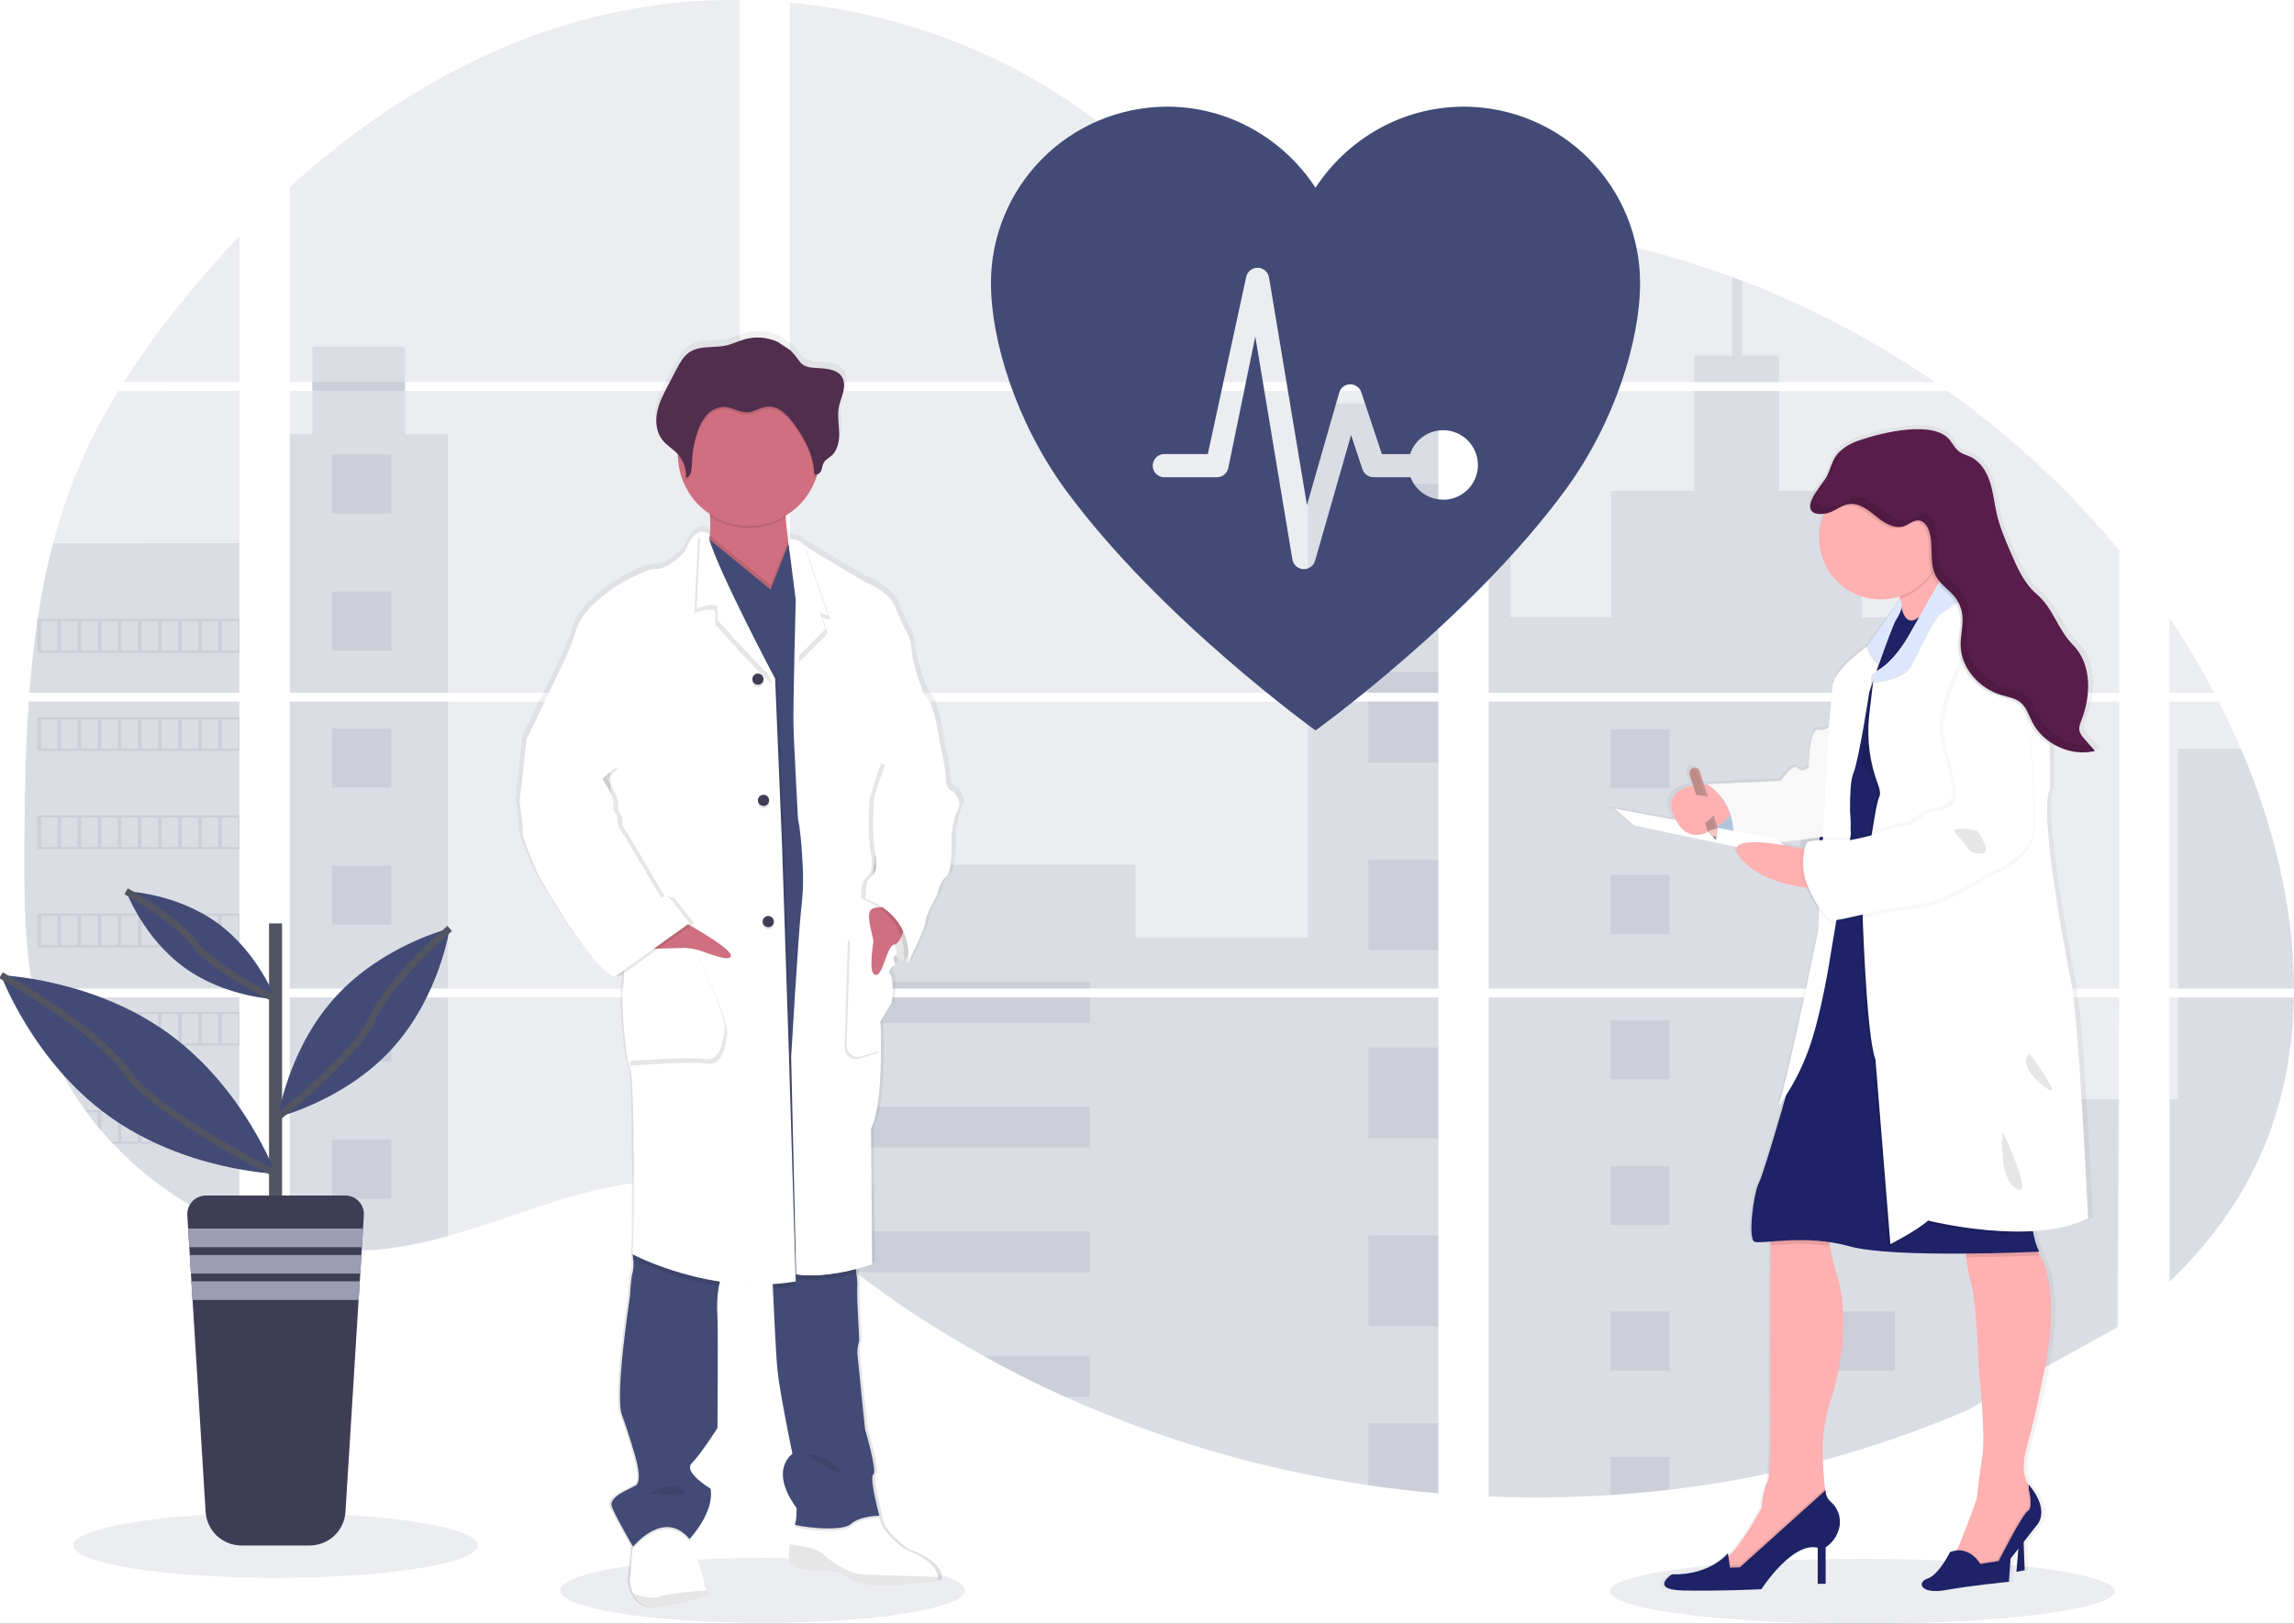 <svg width="671" height="475" viewBox="0 0 671 475" fill="none" xmlns="http://www.w3.org/2000/svg">
<rect x="0" y="0" width="671" height="475" fill="#333333" stroke="none"/>
<g clip-path="url(#clip0)">
<rect width="671" height="475" fill="white"/>
<path opacity="0.1" d="M223.08 474.733C255.757 474.733 282.247 470.481 282.247 465.236C282.247 459.991 255.757 455.739 223.08 455.739C190.402 455.739 163.912 459.991 163.912 465.236C163.912 470.481 190.402 474.733 223.08 474.733Z" fill="#424B76"/>
<path opacity="0.1" d="M544.705 475C585.481 475 618.536 470.748 618.536 465.503C618.536 460.258 585.481 456.006 544.705 456.006C503.929 456.006 470.873 460.258 470.873 465.503C470.873 470.748 503.929 475 544.705 475Z" fill="#424B76"/>
<path opacity="0.1" d="M8.404 205.234H70.03V289.179H12.915C12.764 290.04 12.618 290.908 12.46 291.776H70.03V359.475C69.927 359.445 69.836 359.409 69.739 359.372C68.112 358.729 66.496 358.049 64.881 357.321L63.849 356.854C62.23 356.089 60.611 355.28 58.991 354.426C58.426 354.129 57.862 353.82 57.303 353.504C48.314 348.472 40.147 342.095 33.087 334.595C32.881 334.395 32.687 334.182 32.48 333.988C31.496 332.92 30.531 331.84 29.596 330.735L28.564 329.522C27.458 328.168 26.39 326.779 25.351 325.371C25.2 325.164 25.054 324.958 24.896 324.764C20.673 318.912 17.167 312.576 14.452 305.891C14.367 305.691 14.294 305.472 14.215 305.284C13.381 303.14 12.642 300.976 11.999 298.791C11.719 297.875 11.452 296.971 11.221 296.018C11.136 295.739 11.063 295.466 10.997 295.193C7.548 281.739 7.141 267.763 7.141 253.885C7.141 252.264 7.141 250.638 7.141 249.03C7.141 243.417 7.208 237.767 7.305 232.123C7.305 230.661 7.366 229.204 7.396 227.736C7.481 224.01 7.602 220.284 7.76 216.558C7.797 215.52 7.845 214.489 7.9 213.457C7.9 212.862 7.93 212.267 7.991 211.673C8.137 209.512 8.258 207.37 8.404 205.234Z" fill="#424B76"/>
<path opacity="0.1" d="M70.03 111.768H36.227C41.722 103.173 47.725 94.913 54.206 87.033C59.228 80.868 64.529 74.86 70.03 69.071V111.768Z" fill="#424B76"/>
<path opacity="0.1" d="M70.03 114.366V202.637H8.598C8.598 202.382 8.641 202.121 8.659 201.866C8.714 201.168 8.768 200.47 8.829 199.779C8.896 198.965 8.969 198.146 9.048 197.351C9.126 196.556 9.211 195.585 9.303 194.705C9.394 193.826 9.479 192.933 9.582 192.054C9.685 191.174 9.776 190.294 9.886 189.42C9.995 188.546 10.092 187.66 10.207 186.786C10.298 186.058 10.396 185.336 10.493 184.608C10.632 183.582 10.778 182.55 10.936 181.531C10.936 181.379 10.979 181.221 11.003 181.076C12.111 173.613 13.621 166.215 15.527 158.914C17.521 151.255 20.068 143.751 23.147 136.461C26.42 128.834 30.252 121.459 34.611 114.396L70.03 114.366Z" fill="#424B76"/>
<path opacity="0.1" d="M84.743 205.228V289.179H216.37V205.228H84.743ZM84.743 291.77V363.863C85.496 364.021 86.243 364.172 86.984 364.3C87.992 364.494 88.994 364.67 90.02 364.822C90.214 364.852 90.415 364.882 90.627 364.901C91.028 364.967 91.441 365.022 91.842 365.076C92.856 365.216 93.864 365.331 94.878 365.422C95.358 365.471 95.843 365.513 96.329 365.55L97.501 365.641C98.138 365.689 98.77 365.726 99.395 365.744C99.784 365.744 100.173 365.78 100.573 365.793C100.877 365.793 101.181 365.793 101.496 365.793C101.812 365.793 102.262 365.793 102.644 365.793C103.166 365.793 103.689 365.793 104.205 365.793H104.903C105.425 365.793 105.947 365.793 106.463 365.744H106.5C106.858 365.744 107.223 365.744 107.587 365.696C107.688 365.702 107.789 365.702 107.89 365.696C108.194 365.696 108.498 365.695 108.789 365.653H109.002L111.036 365.495C111.704 365.435 112.378 365.356 113.058 365.283L114.442 365.119C120.075 364.33 125.645 363.146 131.11 361.575C143.388 358.152 155.399 353.364 167.671 349.857C183.538 345.336 201.068 343.115 216.4 348.643V291.77H84.743ZM216.37 111.768V0.006C201.959 -0.15 187.587 1.535 173.604 5.019C140.273 13.387 110.368 31.538 84.743 54.719V111.762H91.35V114.353H84.743V202.637H216.37V114.359H118.474V111.768H216.37ZM385.438 74.017C377.192 73.725 368.994 71.116 361.58 67.086C347.401 59.38 336.077 47.479 323.422 37.436C297.13 16.518 264.522 3.896 231.071 0.765V111.768H418.974L419.442 111.277L385.438 74.017ZM402.555 70.982L420.705 90.887V65.763C414.627 66.516 409.301 68.306 402.579 70.958L402.555 70.982ZM420.705 381.765V291.77H382.031C381.928 291.388 381.825 290.999 381.703 290.611C381.819 290.999 381.916 291.388 382.025 291.77H231.095V356.854C232.528 357.916 233.943 359.032 235.345 360.167C236.857 361.381 238.351 362.661 239.851 363.917L241.363 365.168C242.086 365.774 242.814 366.381 243.549 366.952C245.006 368.133 246.478 369.298 247.963 370.447C248.698 371.054 249.451 371.6 250.198 372.17C262.055 381.23 274.563 389.406 287.621 396.632C290.548 398.251 293.501 399.83 296.48 401.372C298.466 402.385 300.464 403.393 302.467 404.37C305.479 405.838 308.515 407.254 311.576 408.617C339.791 421.275 369.626 429.961 400.229 434.426C407.026 435.43 413.849 436.219 420.699 436.793V381.759H421.306L420.705 381.765ZM231.095 114.359V202.637H420.729V114.359H231.095ZM231.095 205.228V289.179H420.729V205.228H231.095ZM435.448 65.654V93.678L458.613 68.276C450.938 67.038 443.216 66.154 435.448 65.624V65.654ZM435.448 205.258V289.179H619.89V205.228L435.448 205.258ZM619.216 388.428L619.866 291.77H435.448V437.758C447.328 438.257 459.227 438.115 471.092 437.333H471.298C476.966 436.977 482.607 436.459 488.221 435.78H488.349C518.303 432.296 547.593 424.485 575.302 412.592L619.216 388.428ZM655.455 219.052C654.763 217.42 654.04 215.799 653.306 214.197C651.933 211.163 650.482 208.214 648.988 205.265H634.597V289.179H670.982C670.964 265.415 664.946 241.141 655.473 219.022L655.455 219.052ZM634.597 291.8V374.938C644.847 365.119 653.506 353.886 659.742 341.046C667.241 325.583 670.672 308.84 670.951 291.788L634.597 291.8ZM634.597 180.797V202.643H647.64C643.695 195.122 639.347 187.82 634.615 180.766L634.597 180.797ZM509.51 82.124C508.551 81.76 507.592 81.39 506.626 81.032C496.444 77.274 486.038 74.149 475.47 71.674L440.02 110.555L439.34 111.277L439.796 111.774H565.963C548.392 99.686 529.448 89.723 509.529 82.094L509.51 82.124ZM569.661 114.39H438.035L435.448 116.757V202.637H458.122H458.158H619.915V161.038C605.282 143.352 588.393 127.659 569.68 114.359L569.661 114.39Z" fill="#424B76"/>
<path opacity="0.1" d="M70.03 158.89V202.637H8.598C8.598 202.382 8.641 202.121 8.659 201.866C8.714 201.168 8.768 200.47 8.829 199.779C8.896 198.965 8.969 198.146 9.048 197.351C9.126 196.556 9.211 195.585 9.303 194.705C9.394 193.826 9.479 192.933 9.582 192.054C9.685 191.174 9.776 190.294 9.886 189.42C9.995 188.546 10.092 187.66 10.207 186.786C10.298 186.058 10.396 185.336 10.493 184.608C10.632 183.582 10.778 182.55 10.936 181.531C10.936 181.379 10.979 181.221 11.003 181.076C12.111 173.613 13.621 166.215 15.527 158.914L70.03 158.89Z" fill="#424B76"/>
<path opacity="0.1" d="M8.404 205.234H70.03V289.179H12.915C12.764 290.04 12.618 290.908 12.46 291.776H70.03V359.475C69.927 359.445 69.836 359.409 69.739 359.372C68.112 358.729 66.496 358.049 64.881 357.321L63.849 356.854C62.23 356.089 60.611 355.28 58.991 354.426C58.426 354.129 57.862 353.82 57.303 353.504C48.314 348.472 40.147 342.095 33.087 334.595C32.881 334.395 32.687 334.182 32.48 333.988C31.496 332.92 30.531 331.84 29.596 330.735L28.564 329.522C27.458 328.168 26.39 326.779 25.351 325.371C25.2 325.164 25.054 324.958 24.896 324.764C20.673 318.912 17.167 312.576 14.452 305.891C14.367 305.691 14.294 305.472 14.215 305.284C13.381 303.14 12.642 300.976 11.999 298.791C11.719 297.875 11.452 296.971 11.221 296.018C11.136 295.739 11.063 295.466 10.997 295.193C7.548 281.739 7.141 267.763 7.141 253.885C7.141 252.264 7.141 250.638 7.141 249.03C7.141 243.417 7.208 237.767 7.305 232.123C7.305 230.661 7.366 229.204 7.396 227.736C7.481 224.01 7.602 220.284 7.76 216.558C7.797 215.52 7.845 214.489 7.9 213.457C7.9 212.862 7.93 212.267 7.991 211.673C8.137 209.512 8.258 207.37 8.404 205.234Z" fill="#424B76"/>
<path opacity="0.1" d="M131.08 127V202.637H84.743V127H91.35V101.391H118.468V127H131.08Z" fill="#424B76"/>
<path opacity="0.1" d="M131.08 205.228H84.749V289.173H131.08V205.228Z" fill="#424B76"/>
<path opacity="0.1" d="M84.743 291.776H131.08V361.563C125.614 363.132 120.044 364.315 114.412 365.101L113.028 365.271C112.347 365.35 111.673 365.416 111.005 365.483C110.338 365.55 109.645 365.598 108.971 365.641H108.759C108.467 365.641 108.152 365.677 107.866 365.683H107.556C107.192 365.683 106.828 365.72 106.463 365.732C105.947 365.762 105.431 365.768 104.903 365.774C104.678 365.774 104.466 365.774 104.241 365.774C103.719 365.774 103.203 365.774 102.681 365.774H101.533C101.223 365.774 100.926 365.774 100.604 365.774L99.432 365.732C98.825 365.732 98.169 365.665 97.537 365.623L96.371 365.538L94.92 365.404C93.9 365.313 92.886 365.198 91.884 365.058L90.67 364.888L90.062 364.803C89.049 364.646 88.047 364.476 87.026 364.282C86.28 364.154 85.539 363.996 84.786 363.845L84.743 291.776Z" fill="#424B76"/>
<path opacity="0.1" d="M420.729 118.067H382.523V202.631H420.729V118.067Z" fill="#424B76"/>
<path opacity="0.1" d="M420.735 205.228V289.179H231.095V252.968H332.106V274.329H382.523V205.228H420.735Z" fill="#424B76"/>
<path opacity="0.1" d="M421.336 381.783H420.729V436.854C413.888 436.275 407.067 435.488 400.266 434.493C369.648 430.013 339.8 421.309 311.576 408.63C303.427 404.964 295.444 400.963 287.627 396.626C274.57 389.397 262.06 381.221 250.198 372.164C247.219 369.883 244.278 367.548 241.375 365.161C239.365 363.505 237.368 361.806 235.345 360.155C233.943 359.02 232.528 357.904 231.095 356.836V291.776H382.019C381.916 291.388 381.812 290.999 381.703 290.617C381.819 290.999 381.928 291.388 382.031 291.776H420.729V381.746C420.936 381.753 421.136 381.771 421.336 381.783Z" fill="#424B76"/>
<path opacity="0.1" d="M520.373 111.768H495.478V104.037H506.638V81.007C507.606 81.359 508.569 81.722 509.529 82.094V104.037H520.373V111.768Z" fill="#424B76"/>
<path opacity="0.1" d="M580.354 202.637H458.134C458.134 202.637 458.134 202.637 458.176 202.667L458.122 202.637H435.448V118.073H441.872V180.578H471.231V143.561H495.484V114.366H520.38V143.585H544.632V180.602H580.354V202.637Z" fill="#424B76"/>
<path opacity="0.1" d="M435.448 205.228V289.179H580.355V205.228H435.448ZM619.69 387.997L619.89 321.548H580.355V291.812H435.448V437.758C447.328 438.257 459.227 438.115 471.092 437.333H471.298C476.966 436.977 482.607 436.459 488.221 435.78H488.349C518.303 432.296 547.593 424.485 575.302 412.592" fill="#424B76"/>
<path opacity="0.1" d="M637.172 291.776H670.976C670.678 308.822 667.253 325.565 659.76 341.027C653.524 353.874 644.859 365.107 634.622 374.92V321.517H637.172V291.776Z" fill="#424B76"/>
<path opacity="0.1" d="M670.994 289.179H637.172V219.022H655.473C664.946 241.141 670.964 265.415 670.994 289.179Z" fill="#424B76"/>
<path opacity="0.1" d="M420.735 141.576H400.266V168.089H420.735V141.576Z" fill="#424B76"/>
<path opacity="0.1" d="M420.735 196.532H400.266V202.637H420.735V196.532Z" fill="#424B76"/>
<path opacity="0.1" d="M420.735 205.228H400.266V223.039H420.735V205.228Z" fill="#424B76"/>
<path opacity="0.1" d="M420.735 251.488H400.266V278.001H420.735V251.488Z" fill="#424B76"/>
<path opacity="0.1" d="M420.735 306.443H400.266V332.956H420.735V306.443Z" fill="#424B76"/>
<path opacity="0.1" d="M420.729 381.747C420.936 381.747 421.136 381.747 421.336 381.783H420.729V387.942H400.266V361.399H420.729V381.747Z" fill="#424B76"/>
<path opacity="0.1" d="M420.729 416.343V436.824C413.888 436.245 407.067 435.458 400.266 434.463V416.343H420.729Z" fill="#424B76"/>
<path opacity="0.1" d="M318.82 287.231H231.095V289.179H318.82V287.231Z" fill="#424B76"/>
<path opacity="0.1" d="M318.82 291.77H231.095V299.234H318.82V291.77Z" fill="#424B76"/>
<path opacity="0.1" d="M318.82 323.702H231.095V335.705H318.82V323.702Z" fill="#424B76"/>
<path opacity="0.1" d="M318.814 360.173V372.177H250.198C247.219 369.903 244.276 367.569 241.369 365.174C239.359 363.517 237.368 361.818 235.339 360.173H318.814Z" fill="#424B76"/>
<path opacity="0.1" d="M318.814 396.638V408.63H311.57C303.429 404.96 295.448 400.957 287.627 396.62L318.814 396.638Z" fill="#424B76"/>
<path opacity="0.1" d="M488.367 213.366H471.098V230.624H488.367V213.366Z" fill="#424B76"/>
<path opacity="0.1" d="M114.454 132.953H97.185V150.212H114.454V132.953Z" fill="#424B76"/>
<path opacity="0.1" d="M114.454 173.041H97.185V190.3H114.454V173.041Z" fill="#424B76"/>
<path opacity="0.1" d="M114.454 213.129H97.185V230.388H114.454V213.129Z" fill="#424B76"/>
<path opacity="0.1" d="M114.454 253.211H97.185V270.47H114.454V253.211Z" fill="#424B76"/>
<path opacity="0.1" d="M114.454 293.299H97.185V310.558H114.454V293.299Z" fill="#424B76"/>
<path opacity="0.1" d="M114.454 333.387H97.185V350.646H114.454V333.387Z" fill="#424B76"/>
<path opacity="0.1" d="M554.293 213.366H537.023V230.624H554.293V213.366Z" fill="#424B76"/>
<path opacity="0.1" d="M488.367 255.936H471.098V273.194H488.367V255.936Z" fill="#424B76"/>
<path opacity="0.1" d="M554.293 255.936H537.023V273.194H554.293V255.936Z" fill="#424B76"/>
<path opacity="0.1" d="M488.367 298.5H471.098V315.758H488.367V298.5Z" fill="#424B76"/>
<path opacity="0.1" d="M554.293 298.5H537.023V315.758H554.293V298.5Z" fill="#424B76"/>
<path opacity="0.1" d="M488.367 341.07H471.098V358.328H488.367V341.07Z" fill="#424B76"/>
<path opacity="0.1" d="M554.293 341.07H537.023V358.328H554.293V341.07Z" fill="#424B76"/>
<path opacity="0.1" d="M488.367 383.64H471.098V400.898H488.367V383.64Z" fill="#424B76"/>
<path opacity="0.1" d="M554.293 383.64H537.023V400.898H554.293V383.64Z" fill="#424B76"/>
<path opacity="0.1" d="M471.098 437.333V426.204H488.361V435.749L471.098 437.333Z" fill="#424B76"/>
<path opacity="0.1" d="M10.93 181.064V190.937H70.03V181.064H10.93ZM16.82 190.318H11.999V181.67H16.856L16.82 190.318ZM22.704 190.318H17.846V181.67H22.704V190.318ZM28.576 190.318H23.718V181.67H28.576V190.318ZM34.46 190.318H29.608V181.67H34.466L34.46 190.318ZM40.337 190.318H35.48V181.67H40.337V190.318ZM46.221 190.318H41.364V181.67H46.221V190.318ZM52.105 190.318H47.248V181.67H52.105V190.318ZM57.983 190.318H53.126V181.67H57.983V190.318ZM63.861 190.318H59.003V181.67H63.861V190.318ZM69.739 190.318H64.881V181.67H69.739V190.318Z" fill="#424B76"/>
<path opacity="0.1" d="M10.93 209.792V219.665H70.03V209.792H10.93ZM16.82 219.04H11.999V210.417H16.856L16.82 219.04ZM22.704 219.04H17.846V210.417H22.704V219.04ZM28.576 219.04H23.718V210.417H28.576V219.04ZM34.46 219.04H29.608V210.417H34.466L34.46 219.04ZM40.337 219.04H35.48V210.417H40.337V219.04ZM46.221 219.04H41.364V210.417H46.221V219.04ZM52.105 219.04H47.248V210.417H52.105V219.04ZM57.983 219.04H53.126V210.417H57.983V219.04ZM63.861 219.04H59.003V210.417H63.861V219.04ZM69.739 219.04H64.881V210.417H69.739V219.04Z" fill="#424B76"/>
<path opacity="0.1" d="M10.93 238.532V248.423H70.03V238.532H10.93ZM16.82 247.78H11.999V239.151H16.856L16.82 247.78ZM22.704 247.78H17.846V239.151H22.704V247.78ZM28.576 247.78H23.718V239.151H28.576V247.78ZM34.46 247.78H29.608V239.151H34.466L34.46 247.78ZM40.337 247.78H35.48V239.151H40.337V247.78ZM46.221 247.78H41.364V239.151H46.221V247.78ZM52.105 247.78H47.248V239.151H52.105V247.78ZM57.983 247.78H53.126V239.151H57.983V247.78ZM63.861 247.78H59.003V239.151H63.861V247.78ZM69.739 247.78H64.881V239.151H69.739V247.78Z" fill="#424B76"/>
<path opacity="0.1" d="M10.93 267.272V277.133H70.03V267.272H10.93ZM16.82 276.52H11.999V267.885H16.856L16.82 276.52ZM22.704 276.52H17.846V267.885H22.704V276.52ZM28.576 276.52H23.718V267.885H28.576V276.52ZM34.46 276.52H29.608V267.885H34.466L34.46 276.52ZM40.337 276.52H35.48V267.885H40.337V276.52ZM46.221 276.52H41.364V267.885H46.221V276.52ZM52.105 276.52H47.248V267.885H52.105V276.52ZM57.983 276.52H53.126V267.885H57.983V276.52ZM63.861 276.52H59.003V267.885H63.861V276.52ZM69.739 276.52H64.881V267.885H69.739V276.52Z" fill="#424B76"/>
<path opacity="0.1" d="M11.185 296.006C11.422 296.934 11.689 297.863 11.968 298.779V296.625H16.826V305.254H14.227C14.306 305.454 14.385 305.673 14.464 305.861H70.03V296.006H11.185ZM22.722 305.254H17.864V296.625H22.722V305.254ZM28.594 305.254H23.736V296.625H28.594V305.254ZM34.478 305.254H29.608V296.625H34.466L34.478 305.254ZM40.356 305.254H35.498V296.625H40.356V305.254ZM46.24 305.254H41.382V296.625H46.24V305.254ZM52.124 305.254H47.266V296.625H52.124V305.254ZM58.001 305.254H53.144V296.625H58.001V305.254ZM63.879 305.254H59.022V296.625H63.879V305.254ZM69.757 305.254H64.899V296.625H69.757V305.254Z" fill="#424B76"/>
<path opacity="0.1" d="M24.908 324.746C25.06 324.94 25.206 325.158 25.363 325.353H28.576V329.497C28.922 329.91 29.262 330.323 29.614 330.711V325.328H34.472V333.988H32.504C32.699 334.188 32.887 334.401 33.112 334.595H70.049V324.746H24.908ZM40.337 333.988H35.48V325.365H40.337V333.988ZM46.221 333.988H41.364V325.365H46.221V333.988ZM52.105 333.988H47.248V325.365H52.105V333.988ZM57.983 333.988H53.126V325.365H57.983V333.988ZM63.861 333.988H59.003V325.365H63.861V333.988ZM69.739 333.988H64.881V325.365H69.739V333.988Z" fill="#424B76"/>
<path opacity="0.1" d="M57.327 353.48C57.88 353.795 58.445 354.087 59.016 354.402V354.099H63.873V356.83L64.906 357.309V354.099H69.763V359.348C69.856 359.394 69.954 359.431 70.055 359.457V353.48H57.327Z" fill="#424B76"/>
<path opacity="0.1" d="M458.134 202.637H458.17H458.134ZM420.729 381.74H421.336H420.729ZM381.703 290.611C381.819 290.999 381.916 291.388 382.025 291.77C381.928 291.388 381.825 290.999 381.703 290.611ZM458.134 202.619H458.17H458.134ZM91.374 111.75V114.341H118.499V111.75H91.374ZM420.729 381.74H421.336H420.729ZM381.703 290.611C381.819 290.999 381.916 291.388 382.025 291.77C381.928 291.388 381.825 290.999 381.703 290.611ZM458.134 202.619H458.17H458.134ZM420.729 381.722H421.336H420.729ZM381.703 290.611C381.819 290.999 381.916 291.388 382.025 291.77C381.928 291.388 381.825 290.999 381.703 290.611Z" fill="#424B76"/>
<path d="M280.292 230.4C280.292 230.4 277.899 230.066 277.899 226.583C277.899 223.1 276.187 216.594 276.187 216.594C276.187 216.564 274.705 205.265 272.659 203.468C270.613 201.672 267.983 191.125 267.983 191.125C267.983 191.125 267.534 185.403 266.617 184.171C265.7 182.939 264.462 179.923 262.634 175.62C260.806 171.318 253.186 168.338 253.186 168.338C253.186 168.338 239.408 160.352 235.503 157.749C235.148 157.535 234.817 157.285 234.514 157.002C233.834 156.11 230.87 156.092 230.87 156.092C230.561 154.138 230.263 151.893 230.166 149.86C230.166 149.641 230.166 149.423 230.136 149.204C234.489 146.632 237.769 142.577 239.371 137.784C239.444 137.553 239.505 137.31 239.572 137.08C239.833 136.994 240.073 136.854 240.277 136.671C240.48 136.487 240.644 136.262 240.756 136.012C241.108 135.229 241.114 134.312 241.551 133.584C242.061 132.723 243.033 132.261 243.798 131.612C245.729 129.974 246.227 127.212 246.136 124.7C246.075 122.667 245.747 120.616 245.875 118.595L245.911 118.086C245.948 117.782 245.99 117.479 246.045 117.187C246.342 115.682 246.992 114.262 247.356 112.77C247.721 111.277 247.757 109.596 246.907 108.309C245.662 106.422 243.069 106.046 240.792 105.852C238.212 105.633 235.904 105.918 234.252 103.776C233.479 102.657 232.61 101.607 231.654 100.639C231.314 100.323 228.01 98.308 228.01 98.175C224.786 96.683 221.132 96.403 217.718 97.386C216.006 97.884 214.39 98.697 212.654 99.103C208.907 99.99 204.596 99.031 201.414 101.173C199.641 102.386 198.578 104.316 197.583 106.197C196.773 107.747 195.951 109.294 195.117 110.84C193.775 113.382 192.409 115.968 191.844 118.783C191.726 119.396 191.653 120.017 191.626 120.64V120.671C191.626 120.895 191.626 121.12 191.626 121.344V121.629C191.626 121.842 191.626 122.048 191.662 122.236C191.699 122.424 191.693 122.485 191.711 122.613C191.729 122.74 191.759 123.025 191.796 123.219C191.832 123.414 191.905 123.753 191.978 124.02C192.008 124.136 192.051 124.245 192.087 124.354C192.148 124.561 192.221 124.761 192.3 124.961C192.342 125.064 192.385 125.173 192.433 125.277C192.524 125.489 192.634 125.695 192.743 125.883C192.792 125.968 192.828 126.047 192.877 126.126C193.046 126.408 193.233 126.68 193.435 126.939C194.735 128.56 196.647 129.591 198.062 131.108C198.062 131.169 198.062 131.23 198.062 131.284C198.062 131.454 198.062 131.618 198.062 131.788C198.137 135.171 199.038 138.485 200.687 141.441C202.336 144.397 204.683 146.906 207.523 148.749C207.523 148.98 207.553 149.217 207.565 149.447C207.684 151.248 207.661 153.056 207.498 154.854C207.251 154.563 206.942 154.331 206.593 154.176C206.244 154.02 205.864 153.945 205.483 153.956C205.222 153.943 204.96 153.966 204.705 154.023L204.651 153.98V154.035C203.315 154.363 201.669 155.752 200.096 159.703C200.096 159.703 195.312 165.092 191.668 164.867C188.025 164.642 178.801 170.474 178.801 170.474C178.801 170.474 169.802 176.312 167.871 182.259C166.792 185.631 165.498 188.931 163.997 192.139L152.873 215.047L150.821 233.222C150.821 233.222 151.956 241.305 151.732 242.537C151.507 243.769 156.401 254.88 156.401 254.88C156.401 254.88 172.571 283.274 179.178 284.731L179.651 284.397C179.934 284.544 180.234 284.656 180.544 284.731L181.904 283.772C181.986 284.84 181.951 285.915 181.801 286.976C180.89 289.78 182.141 308.076 183.732 311.662C185.323 315.249 184.758 362.273 184.758 362.273L184.534 366.424C184.534 366.424 184.534 366.557 184.588 366.788L184.534 367.771L184.697 367.856C184.868 369.172 184.812 370.508 184.534 371.806C183.963 373.627 183.732 378.773 183.732 378.773C183.732 378.773 179.184 407.829 181.34 413.666C183.495 419.504 185.329 425.9 185.329 425.9C185.329 425.9 187.606 433.183 185.438 434.427C183.27 435.671 177.107 437.758 178.376 440.792C179.53 443.596 183.908 451.109 184.558 452.207L184.503 452.784L183.611 462.451C183.755 463.727 184.101 464.972 184.637 466.14C185.614 468.246 187.515 470.431 191.128 470.194C191.735 470.151 192.439 470.079 193.12 469.988C199.732 469.102 207.875 466.152 207.875 466.152C207.452 465.884 207.065 465.564 206.721 465.2C206.396 464.885 206.139 464.507 205.964 464.09C205.79 463.673 205.703 463.224 205.707 462.772C205.804 461.012 202.507 452.626 201.687 450.562C201.56 450.265 201.493 450.095 201.493 450.095C201.493 450.095 209.01 442.243 207.76 435.282C207.76 435.282 199.441 430.427 202.179 427.763C204.918 425.099 209.812 417.447 209.812 417.447C209.812 417.447 210.037 388.834 209.812 384.562C209.578 381.597 209.718 378.614 210.231 375.684C210.322 375.241 210.431 374.81 210.547 374.386C214.334 374.951 218.157 375.241 221.987 375.253C223.383 375.253 224.804 375.253 226.237 375.168C226.237 375.573 226.255 376.01 226.292 376.479C226.608 383.567 227.197 395.995 227.676 400.613C228.356 407.234 232.115 425.075 232.115 425.075C232.115 425.075 224.944 429.675 233.366 441.011C233.366 441.011 233.366 445.119 232.807 445.714C232.211 447.658 231.73 449.636 231.368 451.637C231.016 453.773 230.87 455.933 231.441 457.056C232.807 459.738 241.005 459.519 241.005 459.519L241.205 459.483C242.753 459.323 244.317 459.472 245.806 459.921C247.296 460.37 248.681 461.11 249.882 462.099C252.997 464.599 264.82 463.5 271.22 462.705C273.728 462.39 275.404 462.099 275.404 462.099C275.485 461.815 275.514 461.519 275.489 461.225C275.422 459.653 274.189 456.206 265.834 453.129C265.834 453.129 257.976 447.85 258.086 443.25H257.922H257.011C257.673 443.214 258.098 443.25 258.098 443.25C258.098 443.25 255.019 432.023 256.276 431.113C257.533 430.203 253.768 417.763 253.768 417.763C253.768 417.763 251.613 396.887 251.497 395.425C251.502 394.17 251.693 392.922 252.062 391.723L251.497 380.278C251.497 380.278 251.388 376.473 251.497 375.235C251.479 374.161 251.392 373.088 251.236 372.025C251.182 371.6 251.127 371.157 251.066 370.72C254.011 369.974 255.924 369.282 255.924 369.282L255.584 329.443C258.086 324.588 258.547 313.938 258.535 306.383C258.535 301.528 258.317 297.935 258.317 297.935L261.735 292.359C261.735 292.359 262.525 285.683 261.274 284.221C260.721 283.559 260.97 282.874 261.425 282.309C261.662 282.122 261.912 281.951 262.172 281.8C262.172 281.8 262.136 281.745 262.093 281.666C262.332 281.467 262.586 281.286 262.852 281.126C262.852 281.126 261.638 279.245 262.725 278.45C263.745 279.142 264.656 279.663 265.348 280.088C265.3 280.531 265.251 280.786 265.251 280.786L265.542 280.179C266.21 280.556 266.617 280.786 266.617 280.786C266.617 280.786 271.973 270.124 271.857 268.552C271.742 266.98 275.501 260.36 275.501 260.36C275.501 260.36 275.956 256.883 278.009 255.426C280.061 253.97 279.6 243.417 279.6 243.417C279.6 243.417 280.17 237.919 281.537 235.673C282.903 233.428 280.292 230.4 280.292 230.4ZM177.818 225.721L177.921 228.264C177.314 227.287 176.876 226.583 176.876 226.583L177.818 225.721Z" fill="url(#paint0_linear)"/>
<path d="M266.909 276.18L265.597 281.763C265.597 281.763 255.092 276.405 253.198 269.596C251.303 262.787 256.367 260.202 256.367 260.202L266.156 264.347L266.909 276.18Z" fill="white"/>
<path opacity="0.1" d="M266.909 276.18L265.597 281.763C265.597 281.763 255.092 276.405 253.198 269.596C251.303 262.787 256.367 260.202 256.367 260.202L266.156 264.347L266.909 276.18Z" fill="black"/>
<path d="M207.954 466.189C207.954 466.189 198.238 469.757 191.559 470.206C188.013 470.443 186.149 468.27 185.189 466.177C184.665 465.013 184.327 463.774 184.187 462.505L185.056 452.887L185.517 447.765L199.708 444.081L201.718 450.223L201.906 450.69C202.714 452.741 205.95 461.085 205.853 462.827C205.849 463.273 205.935 463.715 206.106 464.127C206.277 464.539 206.53 464.912 206.849 465.224C207.175 465.591 207.546 465.915 207.954 466.189Z" fill="white"/>
<path d="M274.317 461.297C274.341 461.589 274.312 461.883 274.232 462.165C274.232 462.165 253.453 465.63 249.202 462.165C248.004 461.153 246.607 460.402 245.101 459.961C243.595 459.52 242.014 459.399 240.458 459.604C240.458 459.604 232.419 459.823 231.077 457.177C230.518 456.067 230.664 453.912 231.01 451.788C231.363 449.798 231.833 447.831 232.419 445.896L232.741 445.641L234.653 444.106L257.047 443.444H257.217C257.108 448.02 264.82 453.269 264.82 453.269C273.011 456.303 274.22 459.732 274.317 461.297Z" fill="white"/>
<path opacity="0.1" d="M274.317 461.297C274.338 461.59 274.307 461.884 274.226 462.165C274.226 462.165 253.453 465.63 249.202 462.165C248.005 461.154 246.609 460.404 245.104 459.963C243.599 459.522 242.019 459.4 240.464 459.604C240.464 459.604 232.419 459.823 231.083 457.177C230.524 456.06 230.664 453.912 231.01 451.788C234.107 452.098 238.995 452.868 240.914 454.707C243.816 457.505 248.735 460.296 251.753 460.515C254.115 460.666 268.245 461.115 274.317 461.297Z" fill="black"/>
<path opacity="0.1" d="M207.954 466.189C207.954 466.189 198.238 469.757 191.559 470.206C188.013 470.443 186.149 468.27 185.195 466.17C187.667 467.002 191.098 467.876 192.901 467.075C195.038 466.128 202.616 465.515 206.867 465.254C207.19 465.608 207.555 465.922 207.954 466.189Z" fill="black"/>
<path d="M222.369 178.636C214.354 175.523 204.043 165.237 206.618 160.431C207.19 159.218 207.53 157.909 207.62 156.571C207.786 154.756 207.81 152.93 207.693 151.11C207.512 148.13 207.153 145.163 206.618 142.226C206.618 142.226 231.641 142.79 230.184 146.474C229.759 147.554 229.692 149.429 229.808 151.529C229.923 153.628 230.227 156.001 230.542 158.01C230.98 160.765 231.417 162.864 231.417 162.864C231.417 162.864 229.887 165.007 228.988 165.122C228.089 165.237 233.87 183.072 222.369 178.636Z" fill="#CF6F80"/>
<path opacity="0.1" d="M201.888 450.69L201.7 450.896C194.219 441.854 185.171 453.123 185.171 453.123L185.037 452.887L185.499 447.765L199.69 444.081L201.7 450.223L201.888 450.69Z" fill="black"/>
<path opacity="0.1" d="M257.224 444.081C257.224 444.081 251.759 443.966 248.844 446.539C245.929 449.112 231.842 447.097 232.449 446.539C232.629 446.262 232.737 445.945 232.765 445.617L234.678 444.081L257.072 443.42C257.157 443.827 257.224 444.081 257.224 444.081Z" fill="black"/>
<path d="M211.196 373.075C210.789 374.08 210.48 375.123 210.273 376.188C209.767 379.104 209.626 382.072 209.854 385.023C210.079 389.271 209.854 417.738 209.854 417.738C209.854 417.738 205.051 425.33 202.374 428.006C199.696 430.682 207.839 435.488 207.839 435.488C209.053 442.406 201.693 450.223 201.693 450.223C194.213 441.181 185.165 452.456 185.165 452.456C185.165 452.456 180.247 443.96 179.02 440.926C177.793 437.892 183.823 435.792 185.942 434.56C188.061 433.328 185.839 426.064 185.839 426.064C185.839 426.064 184.048 419.698 181.922 413.891C179.797 408.083 184.266 379.173 184.266 379.173C184.266 379.173 184.497 374.04 185.05 372.249C185.328 370.958 185.384 369.628 185.214 368.317C185.177 367.874 185.135 367.504 185.104 367.255C185.074 367.006 185.05 366.891 185.05 366.891L185.135 366.745L188.171 361.09C188.171 361.09 212.654 369.513 211.196 373.075Z" fill="#424B76"/>
<path d="M257.224 443.414C257.224 443.414 251.759 443.299 248.844 445.841C245.929 448.384 231.842 446.4 232.449 445.841C233.056 445.283 233.008 441.15 233.008 441.15C224.743 429.875 231.793 425.3 231.793 425.3C231.793 425.3 228.101 407.549 227.433 400.965C226.966 396.365 226.389 384.004 226.079 376.946C225.946 373.912 225.867 371.825 225.867 371.825L232.619 370.465L233.487 370.289L249.773 367.025C249.773 367.025 250.222 370.059 250.526 372.541C250.677 373.6 250.762 374.668 250.781 375.739C250.672 376.952 250.781 380.751 250.781 380.751L251.334 392.142C250.973 393.337 250.786 394.577 250.781 395.825C250.89 397.276 253.009 418.042 253.009 418.042C253.009 418.042 256.695 430.434 255.438 431.326C254.181 432.218 257.224 443.414 257.224 443.414Z" fill="#424B76"/>
<path opacity="0.1" d="M230.184 146.474C229.759 147.554 229.692 149.429 229.808 151.529C226.456 153.546 222.603 154.577 218.691 154.504C214.779 154.431 210.967 153.257 207.693 151.116C207.513 148.134 207.154 145.165 206.618 142.226C206.618 142.226 231.641 142.778 230.184 146.474Z" fill="black"/>
<path d="M239.857 133.062C239.862 135.249 239.518 137.423 238.837 139.501C237.316 144.158 234.196 148.127 230.03 150.707C225.863 153.288 220.918 154.313 216.068 153.602C211.219 152.891 206.777 150.49 203.527 146.822C200.278 143.155 198.43 138.457 198.311 133.56C198.311 133.39 198.311 133.232 198.311 133.062C198.264 130.306 198.767 127.568 199.79 125.007C200.812 122.447 202.335 120.116 204.269 118.15C206.203 116.184 208.509 114.622 211.053 113.556C213.598 112.49 216.329 111.941 219.087 111.941C221.846 111.941 224.577 112.49 227.121 113.556C229.665 114.622 231.971 116.184 233.905 118.15C235.839 120.116 237.362 122.447 238.385 125.007C239.408 127.568 239.91 130.306 239.863 133.062H239.857Z" fill="#CF6F80"/>
<path opacity="0.1" d="M222.369 178.636C214.354 175.523 204.043 165.237 206.618 160.431C207.19 159.218 207.53 157.909 207.62 156.571L218.592 165.583L225.381 171.148L230.542 158.016C230.98 160.771 231.417 162.87 231.417 162.87C231.417 162.87 229.887 165.013 228.988 165.128C228.089 165.243 233.87 183.072 222.369 178.636Z" fill="black"/>
<path d="M250.745 218.463L241.582 372.298L229.632 373.081L198.688 283.881L203.764 177.981L204.833 155.607L218.592 166.9L225.387 172.465L230.7 158.95L240.58 167.555L250.745 218.463Z" fill="#424B76"/>
<path opacity="0.1" d="M211.196 373.075C210.789 374.08 210.48 375.123 210.273 376.188C201.578 374.846 193.133 372.209 185.22 368.366L185.056 368.281L185.11 367.304L185.141 366.794L188.177 361.138C188.177 361.138 212.654 369.513 211.196 373.075Z" fill="black"/>
<path opacity="0.1" d="M232.759 376.212C230.536 376.59 228.294 376.845 226.043 376.977C225.909 373.943 225.83 371.855 225.83 371.855L232.583 370.496L232.759 376.212Z" fill="black"/>
<path opacity="0.1" d="M250.49 372.571C246.172 373.694 239.505 374.956 233.536 374.167L233.451 370.32L249.737 367.055C249.737 367.055 250.186 370.059 250.49 372.571Z" fill="black"/>
<path opacity="0.1" d="M233.427 374.871C208.531 379.119 185.73 366.939 185.73 366.939L185.948 362.813C185.948 362.813 186.513 316.031 184.946 312.445C183.38 308.859 182.159 290.672 183.046 287.88C183.932 285.089 179.809 243.229 179.809 243.229L179.141 226.237L154.695 216.339L165.625 193.571C167.101 190.378 168.371 187.095 169.426 183.74C171.327 177.829 180.149 172.022 180.149 172.022C180.149 172.022 189.197 166.22 192.773 166.439C196.35 166.657 201.038 161.305 201.038 161.305C204.499 152.487 207.632 156.48 207.632 156.48C207.632 156.899 207.632 156.48 207.462 157.785C206.248 167.464 227.099 198.049 227.397 198.589L229.383 246.93L231.393 308.106L233.427 374.871Z" fill="black"/>
<path d="M232.759 374.871C207.863 379.119 185.056 366.94 185.056 366.94L185.28 362.813C185.28 362.813 185.845 316.031 184.272 312.445C182.7 308.859 181.485 290.672 182.378 287.88C183.27 285.089 179.141 243.229 179.141 243.229L178.467 226.237L154.009 216.303L164.939 193.534C166.412 190.341 167.681 187.057 168.74 183.703C170.634 177.793 179.463 171.985 179.463 171.985C179.463 171.985 188.511 166.184 192.081 166.402C195.652 166.621 200.345 161.268 200.345 161.268C203.813 152.451 207.632 156.444 207.632 156.444C207.632 156.863 207.268 157.051 207.462 157.749C210.134 167.137 226.432 198.013 226.729 198.553L228.739 246.894L230.749 308.07L232.759 374.871Z" fill="white"/>
<path opacity="0.1" d="M226.049 199.93C223.371 198.814 209.187 182.629 209.187 182.629V178.946C208.67 177.732 205.604 178.472 203.114 179.322L204.183 156.948L205.398 157.955C208.057 167.337 225.739 199.39 226.049 199.93Z" fill="black"/>
<path d="M226.723 198.589C224.039 197.473 209.854 181.288 209.854 181.288V177.605C209.338 176.391 206.272 177.131 203.782 177.981L204.857 155.607L206.072 156.614C208.737 165.996 226.425 198.055 226.723 198.589Z" fill="white"/>
<path opacity="0.1" d="M185.73 279.305C186.064 279.305 203.041 277.521 203.041 277.521C203.041 277.521 213.322 297.723 212.648 302.639C211.974 307.554 210.753 311.905 206.618 311.134C202.483 310.364 184.363 311.741 184.363 311.741L185.73 279.305Z" fill="black"/>
<path d="M185.056 277.964C185.39 277.964 202.367 276.18 202.367 276.18C202.367 276.18 212.642 296.388 211.974 301.297C211.306 306.207 210.073 310.564 205.944 309.793C201.815 309.022 183.689 310.4 183.689 310.4L185.056 277.964Z" fill="white"/>
<path d="M197.85 268.479C197.85 268.479 213.431 276.848 213.765 279.402C214.099 281.957 205.835 278.286 204.049 277.843C202.874 277.56 201.678 277.373 200.473 277.285L188.565 277.606L197.85 268.479Z" fill="#CF6F80"/>
<path opacity="0.1" d="M221.701 200.974C222.607 200.974 223.341 200.241 223.341 199.336C223.341 198.431 222.607 197.697 221.701 197.697C220.796 197.697 220.062 198.431 220.062 199.336C220.062 200.241 220.796 200.974 221.701 200.974Z" fill="black"/>
<path d="M221.701 200.307C222.607 200.307 223.341 199.573 223.341 198.668C223.341 197.763 222.607 197.03 221.701 197.03C220.796 197.03 220.062 197.763 220.062 198.668C220.062 199.573 220.796 200.307 221.701 200.307Z" fill="#3F3D56"/>
<path opacity="0.1" d="M224.719 271.902C225.625 271.902 226.359 271.168 226.359 270.263C226.359 269.359 225.625 268.625 224.719 268.625C223.814 268.625 223.08 269.359 223.08 270.263C223.08 271.168 223.814 271.902 224.719 271.902Z" fill="black"/>
<path d="M224.719 271.228C225.625 271.228 226.359 270.495 226.359 269.59C226.359 268.685 225.625 267.951 224.719 267.951C223.814 267.951 223.08 268.685 223.08 269.59C223.08 270.495 223.814 271.228 224.719 271.228Z" fill="#3F3D56"/>
<path opacity="0.1" d="M223.335 236.438C224.24 236.438 224.974 235.704 224.974 234.8C224.974 233.895 224.24 233.161 223.335 233.161C222.429 233.161 221.695 233.895 221.695 234.8C221.695 235.704 222.429 236.438 223.335 236.438Z" fill="black"/>
<path d="M223.335 235.77C224.24 235.77 224.974 235.037 224.974 234.132C224.974 233.227 224.24 232.494 223.335 232.494C222.429 232.494 221.695 233.227 221.695 234.132C221.695 235.037 222.429 235.77 223.335 235.77Z" fill="#3F3D56"/>
<path d="M261.128 276.945C261.128 276.945 262.245 278.62 261.128 279.402C260.011 280.185 261.237 282.079 261.237 282.079C261.237 282.079 258.45 283.711 259.677 285.18C260.903 286.648 260.126 293.281 260.126 293.281L256.774 298.828C256.774 298.828 256.975 302.402 256.987 307.232C256.987 314.769 256.543 325.365 254.09 330.195L254.43 369.828C254.43 369.828 242.693 374.112 232.868 372.808L231.411 309.211C231.411 309.211 233.536 273.146 234.319 266.228C234.778 262.636 234.964 259.015 234.878 255.396C234.878 255.396 234.544 244.57 233.421 239.545C233.421 239.545 232.206 217.778 232.085 211.752C232.03 208.869 232.182 200.458 232.352 192.46C232.54 183.716 232.753 175.469 232.753 175.469L230.536 157.943C230.536 157.943 232.753 157.718 233.421 158.61C233.72 158.89 234.045 159.14 234.392 159.357C238.218 161.942 251.734 169.892 251.734 169.892C251.734 169.892 259.215 172.865 261.006 177.125C262.798 181.385 264.043 184.407 264.911 185.621C265.779 186.835 266.253 192.539 266.253 192.539C266.253 192.539 268.827 203.037 270.837 204.815C272.847 206.594 274.317 217.905 274.317 217.905L256.556 231.862C256.556 231.862 254.995 255.08 254.661 255.978C254.327 256.876 261.128 276.945 261.128 276.945Z" fill="white"/>
<path d="M261.802 276.945C261.802 276.945 262.913 278.62 261.802 279.402C260.691 280.185 261.905 282.079 261.905 282.079C261.905 282.079 259.136 283.729 260.351 285.198C261.565 286.666 260.8 293.299 260.8 293.299L257.448 298.846C257.448 298.846 257.649 302.42 257.667 307.25C257.667 314.787 257.224 325.383 254.77 330.213L255.104 369.846C255.104 369.846 243.349 374.131 233.536 372.826L232.085 309.229C232.085 309.229 234.21 273.164 234.993 266.246C235.452 262.655 235.637 259.033 235.546 255.414C235.546 255.414 235.212 244.588 234.095 239.563C234.095 239.563 232.88 217.796 232.753 211.77C232.698 208.887 232.856 200.477 233.02 192.478C233.208 183.734 233.421 175.487 233.421 175.487L230.494 157.724C230.494 157.724 233.421 157.724 234.095 158.629C234.391 158.911 234.717 159.161 235.066 159.375C238.892 161.96 252.414 169.91 252.414 169.91C252.414 169.91 259.889 172.883 261.681 177.143C263.472 181.403 264.717 184.426 265.591 185.639C266.465 186.853 266.927 192.557 266.927 192.557C266.927 192.557 269.501 203.056 271.511 204.834C273.521 206.612 274.973 217.899 274.973 217.899L257.211 231.856C257.211 231.856 255.651 255.074 255.311 255.972C254.971 256.87 261.802 276.945 261.802 276.945Z" fill="white"/>
<path opacity="0.1" d="M240.531 180.639L242.134 185.312L233.694 193.807C233.882 185.069 234.095 176.816 234.095 176.816L231.168 159.053C231.168 159.053 234.095 159.053 234.769 159.958C235.064 160.239 235.39 160.488 235.74 160.698L242.917 181.391L240.531 180.639Z" fill="black"/>
<path d="M239.857 179.298L241.466 183.97L233.026 192.466C233.214 183.722 233.427 175.475 233.427 175.475L230.494 157.712C230.494 157.712 233.427 157.712 234.095 158.617C234.392 158.897 234.718 159.148 235.066 159.363L242.25 180.05L239.857 179.298Z" fill="white"/>
<path opacity="0.1" d="M239.857 133.062C239.862 135.249 239.518 137.423 238.837 139.501C238.722 139.519 238.605 139.514 238.492 139.485C238.38 139.457 238.274 139.407 238.181 139.337C238.023 133.876 235.333 128.748 232.024 124.385C231.095 123.067 229.968 121.901 228.684 120.926C227.386 119.951 225.771 119.495 224.154 119.645C222.333 119.894 220.724 121.132 218.884 121.29C216.455 121.49 214.281 119.809 211.87 119.724C210.89 119.733 209.924 119.951 209.035 120.364C208.146 120.776 207.355 121.373 206.715 122.115C205.449 123.612 204.508 125.356 203.952 127.237C202.998 130.088 202.478 133.066 202.41 136.072C202.38 137.771 202.216 139.902 200.637 140.52C200.756 139.271 200.614 138.01 200.22 136.818C199.826 135.626 199.188 134.529 198.348 133.596L198.311 133.56C198.311 133.39 198.311 133.232 198.311 133.062C198.264 130.306 198.767 127.568 199.79 125.007C200.812 122.447 202.335 120.116 204.269 118.15C206.203 116.184 208.509 114.622 211.053 113.556C213.598 112.49 216.329 111.941 219.087 111.941C221.846 111.941 224.577 112.49 227.121 113.556C229.665 114.622 231.971 116.184 233.905 118.15C235.839 120.116 237.362 122.447 238.385 125.007C239.408 127.568 239.91 130.306 239.863 133.062H239.857Z" fill="black"/>
<path d="M227.688 100.093C224.533 98.609 220.944 98.329 217.597 99.304C215.915 99.801 214.33 100.608 212.623 101.015C208.98 101.895 204.73 100.942 201.602 103.072C199.866 104.286 198.821 106.204 197.85 108.067L195.421 112.691C194.097 115.221 192.761 117.794 192.209 120.58C191.656 123.365 191.99 126.484 193.757 128.723C195.044 130.356 196.945 131.381 198.342 132.917C199.178 133.851 199.813 134.947 200.206 136.138C200.599 137.328 200.741 138.587 200.625 139.835C202.21 139.228 202.361 137.092 202.398 135.393C202.466 132.387 202.985 129.408 203.94 126.557C204.494 124.676 205.435 122.932 206.703 121.435C207.343 120.694 208.134 120.097 209.023 119.685C209.912 119.273 210.878 119.054 211.858 119.044C214.287 119.129 216.467 120.804 218.872 120.604C220.693 120.452 222.309 119.208 224.142 118.965C225.759 118.813 227.375 119.269 228.672 120.246C229.956 121.219 231.081 122.386 232.006 123.705C235.321 128.068 238.011 133.184 238.169 138.657C238.855 139.161 239.845 138.506 240.185 137.729C240.525 136.952 240.537 136.042 240.968 135.302C241.466 134.446 242.42 133.991 243.166 133.348C245.061 131.715 245.535 128.966 245.462 126.472C245.389 123.978 244.903 121.447 245.377 118.996C245.662 117.491 246.306 116.083 246.658 114.596C247.01 113.109 247.053 111.441 246.221 110.16C245.006 108.279 242.45 107.909 240.221 107.733C237.689 107.514 235.424 107.793 233.809 105.663C233.051 104.552 232.198 103.508 231.259 102.544C230.937 102.229 227.688 100.226 227.688 100.093Z" fill="#512E4E"/>
<path opacity="0.1" d="M161.69 228.064L155.345 216.339L153.335 234.429C153.335 234.429 154.452 242.464 154.227 243.696C154.003 244.928 158.806 255.972 158.806 255.972C158.806 255.972 174.672 284.215 181.151 285.671L203.041 270.039L197.236 262.672C197.236 262.672 195.227 261.889 194.723 262.672C194.723 262.672 183.944 244.139 182.827 242.798C181.71 241.457 181.929 238.78 181.929 238.78C181.929 238.78 180.253 236.996 180.811 235.321C181.37 233.647 177.575 227.839 177.575 227.839L181.036 224.605L161.69 228.064Z" fill="black"/>
<path d="M155.678 215.004L154.003 216.339L151.993 234.429C151.993 234.429 153.11 242.464 152.885 243.696C152.661 244.928 157.47 255.972 157.47 255.972C157.47 255.972 173.33 284.215 179.809 285.671L201.706 270.039L195.895 262.672C195.895 262.672 193.885 261.889 193.381 262.672C193.381 262.672 182.603 244.139 181.485 242.798C180.368 241.457 180.593 238.78 180.593 238.78C180.593 238.78 178.917 236.996 179.475 235.321C180.034 233.647 176.233 227.839 176.233 227.839L179.694 224.605L155.678 215.004Z" fill="white"/>
<path opacity="0.1" d="M259.677 285.871C260.891 287.346 260.126 293.967 260.126 293.967L256.774 299.513C256.774 299.513 256.975 303.094 256.987 307.918L251.352 309.678C250.842 309.837 250.303 309.872 249.777 309.78C249.252 309.688 248.756 309.472 248.331 309.149C247.906 308.827 247.564 308.407 247.335 307.926C247.105 307.445 246.994 306.916 247.01 306.383L247.982 275.064L261.128 280.088C260.011 280.865 261.237 282.77 261.237 282.77C261.237 282.77 258.45 284.397 259.677 285.871Z" fill="black"/>
<path d="M260.351 285.198C261.565 286.672 260.8 293.299 260.8 293.299L257.448 298.846C257.448 298.846 257.649 302.42 257.667 307.251L251.929 309.041C251.43 309.196 250.901 309.229 250.387 309.139C249.873 309.048 249.387 308.836 248.971 308.52C248.556 308.205 248.221 307.794 247.996 307.323C247.771 306.852 247.662 306.334 247.678 305.812L248.656 274.396L261.808 279.421C260.685 280.197 261.911 282.097 261.911 282.097C261.911 282.097 259.136 283.729 260.351 285.198Z" fill="white"/>
<path d="M264.704 270.27C264.704 270.27 263.812 275.968 261.577 276.302C259.343 276.635 258.341 285.519 256.112 285.204C253.884 284.888 255.359 276.945 255.438 275.403C255.517 273.862 253.009 267.478 254.886 266.028C256.762 264.577 262.701 266.028 262.701 266.028L264.704 270.27Z" fill="#CF6F80"/>
<path opacity="0.1" d="M269.459 226.389L273.673 217.893C273.673 217.893 275.349 224.368 275.349 227.827C275.349 231.286 277.693 231.626 277.693 231.626C277.693 231.626 280.261 234.66 278.907 236.869C277.553 239.078 277.007 244.576 277.007 244.576C277.007 244.576 277.45 255.068 275.44 256.518C273.43 257.969 273.011 261.434 273.011 261.434C273.011 261.434 269.319 268.018 269.435 269.584C269.55 271.149 264.298 281.751 264.298 281.751C264.298 281.751 266.866 268.576 251.898 262.884C251.898 262.884 251.783 258.412 252.9 257.186C254.017 255.96 255.76 255.402 254.667 249.206C253.574 243.01 254.351 235.607 254.351 234.12C254.351 232.633 257.703 223.361 257.703 223.361L269.459 226.389Z" fill="black"/>
<path d="M271.281 216.679L274.96 217.893C274.96 217.893 276.642 224.368 276.642 227.827C276.642 231.286 278.986 231.626 278.986 231.626C278.986 231.626 281.555 234.66 280.201 236.869C278.847 239.078 278.306 244.576 278.306 244.576C278.306 244.576 278.749 255.068 276.74 256.518C274.73 257.969 274.28 261.434 274.28 261.434C274.28 261.434 270.594 268.018 270.71 269.584C270.825 271.149 265.567 281.751 265.567 281.751C265.567 281.751 268.141 268.576 253.167 262.884C253.167 262.884 253.058 258.412 254.175 257.186C255.293 255.96 257.035 255.402 255.942 249.206C254.849 243.01 255.627 235.607 255.627 234.12C255.627 232.633 258.978 223.361 258.978 223.361L271.281 216.679Z" fill="white"/>
<path opacity="0.1" d="M190.005 436.884C190.005 436.884 195.87 433.201 199.72 435.877C203.57 438.553 190.005 436.884 190.005 436.884Z" fill="black"/>
<path opacity="0.1" d="M235.582 425.494C235.582 425.494 240.774 424.826 245.134 429.517C249.494 434.208 235.582 425.494 235.582 425.494Z" fill="black"/>
<g opacity="0.1">
<path opacity="0.1" d="M243.179 132.019C242.432 132.662 241.472 133.123 240.974 133.979C240.549 134.713 240.537 135.617 240.197 136.406C239.857 137.195 238.867 137.838 238.181 137.341C238.023 131.879 235.327 126.751 232.018 122.382C231.093 121.063 229.968 119.896 228.684 118.923C227.385 117.946 225.767 117.49 224.148 117.643C222.327 117.891 220.724 119.129 218.884 119.281C216.455 119.487 214.275 117.806 211.864 117.721C210.885 117.731 209.918 117.95 209.03 118.363C208.142 118.777 207.353 119.375 206.715 120.118C205.448 121.613 204.506 123.355 203.952 125.234C202.998 128.085 202.478 131.064 202.41 134.07C202.374 135.763 202.216 137.875 200.649 138.506C200.686 138.954 200.686 139.405 200.649 139.853C202.228 139.246 202.386 137.11 202.422 135.411C202.49 132.405 203.01 129.426 203.964 126.575C204.519 124.694 205.46 122.95 206.727 121.453C207.366 120.712 208.156 120.116 209.044 119.703C209.932 119.291 210.898 119.073 211.877 119.063C214.305 119.147 216.491 120.822 218.896 120.622C220.718 120.47 222.333 119.226 224.161 118.984C225.779 118.831 227.397 119.288 228.696 120.264C229.98 121.238 231.105 122.404 232.03 123.723C235.339 128.086 238.035 133.202 238.193 138.676C238.879 139.179 239.869 138.524 240.209 137.747C240.549 136.97 240.561 136.06 240.987 135.32C241.484 134.464 242.444 134.009 243.191 133.366C245.085 131.733 245.559 128.984 245.486 126.49C245.486 126.411 245.486 126.332 245.486 126.26C245.371 128.42 244.794 130.623 243.179 132.019Z" fill="black"/>
<path opacity="0.1" d="M198.354 131.588C196.957 130.052 195.051 129.027 193.769 127.401C192.69 125.961 192.074 124.228 192.002 122.431C191.811 124.676 192.439 126.916 193.769 128.736C195.051 130.368 196.957 131.394 198.354 132.929C199.695 134.431 200.5 136.334 200.643 138.342C200.736 137.12 200.581 135.892 200.188 134.731C199.794 133.571 199.171 132.502 198.354 131.588Z" fill="black"/>
<path opacity="0.1" d="M246.67 113.267C246.312 114.754 245.674 116.168 245.383 117.667C245.21 118.668 245.147 119.686 245.195 120.701C245.215 120.123 245.278 119.547 245.383 118.978C245.674 117.473 246.312 116.065 246.67 114.578C246.879 113.758 246.947 112.908 246.87 112.066C246.833 112.47 246.766 112.872 246.67 113.267Z" fill="black"/>
</g>
<path opacity="0.1" d="M80.596 461.558C113.273 461.558 139.763 457.306 139.763 452.061C139.763 446.816 113.273 442.564 80.596 442.564C47.919 442.564 21.429 446.816 21.429 452.061C21.429 457.306 47.919 461.558 80.596 461.558Z" fill="#424B76"/>
<path d="M82.503 270.13H78.695V355.798H82.503V270.13Z" fill="#535461"/>
<path d="M106.427 355.537L106.19 359.396L105.85 364.858L105.711 367.128L105.377 372.589L105.231 374.859L104.891 380.32L101.053 442.261C100.886 444.926 99.71 447.427 97.763 449.256C95.816 451.084 93.245 452.103 90.573 452.104H70.619C67.948 452.103 65.378 451.084 63.432 449.255C61.486 447.427 60.31 444.925 60.145 442.261L56.325 380.278L55.986 374.816L55.846 372.547L55.506 367.085L55.366 364.816L55.026 359.354L54.783 355.495C54.741 354.752 54.851 354.008 55.107 353.309C55.362 352.611 55.758 351.971 56.27 351.431C56.782 350.891 57.399 350.46 58.083 350.167C58.767 349.873 59.504 349.722 60.248 349.723H101.059C101.801 349.73 102.533 349.888 103.212 350.188C103.89 350.489 104.499 350.925 105.002 351.469C105.505 352.014 105.891 352.656 106.136 353.356C106.381 354.055 106.48 354.798 106.427 355.537Z" fill="#3F3D56"/>
<path d="M106.19 359.396L105.85 364.84H55.342L55.002 359.396H106.19Z" fill="#9D9CB5"/>
<path d="M105.711 367.109L105.377 372.559H55.822L55.481 367.109H105.711Z" fill="#9D9CB5"/>
<path d="M105.231 374.835L104.897 380.278H56.301L55.961 374.835H105.231Z" fill="#9D9CB5"/>
<path d="M49.191 302.238C71.36 318.271 80.614 343.345 80.614 343.345C80.614 343.345 53.897 342.429 31.721 326.396C9.545 310.364 0.31 285.295 0.31 285.295C0.31 285.295 27.015 286.205 49.191 302.238Z" fill="#424B76"/>
<path d="M0.291 285.295C0.291 285.295 28.029 300.678 36.925 313.416C45.821 326.154 80.614 343.345 80.614 343.345" stroke="#535461" stroke-width="2" stroke-miterlimit="10"/>
<path d="M63.503 269.942C75.568 278.662 80.614 292.31 80.614 292.31C80.614 292.31 66.071 291.812 54 283.092C41.928 274.372 36.895 260.718 36.895 260.718C36.895 260.718 51.431 261.215 63.503 269.942Z" fill="#424B76"/>
<path d="M36.895 260.718C36.895 260.718 51.99 269.092 56.83 276.022C61.669 282.953 80.614 292.31 80.614 292.31" stroke="#535461" stroke-width="2" stroke-miterlimit="10"/>
<path d="M98.132 291.618C84.27 306.844 81.337 326.742 81.337 326.742C81.337 326.742 100.883 321.948 114.734 306.716C128.584 291.485 131.529 271.592 131.529 271.592C131.529 271.592 111.995 276.393 98.132 291.618Z" fill="#424B76"/>
<path d="M131.542 271.598C131.542 271.598 113.483 287.206 108.892 297.96C104.302 308.713 81.337 326.742 81.337 326.742" stroke="#535461" stroke-width="2" stroke-miterlimit="10"/>
<path d="M607.017 286.26C607.017 286.26 596.992 236.414 600.83 230.212C600.83 230.212 600.97 224.447 600.739 217.098C600.739 216.819 600.739 216.54 600.739 216.254C601.414 216.704 602.118 217.11 602.846 217.468C606.382 219.284 610.441 219.807 614.322 218.949L611.286 215.569C610.558 214.762 609.799 213.888 609.641 212.82C609.483 211.752 609.92 210.799 610.296 209.846C613.181 202.564 613.333 193.407 607.777 187.848C603.083 183.175 601.941 177.143 596.847 172.877C593.124 169.752 591.078 165.17 589.147 160.74C587.514 156.996 585.868 153.222 584.933 149.253C584.204 146.152 583.913 142.942 582.911 139.914C581.909 136.885 580.033 133.942 577.1 132.589C576.055 132.11 574.896 131.837 573.942 131.199C572.691 130.356 571.938 128.984 571.034 127.783C566.437 121.714 551.044 125.289 543.757 127.753C541.777 128.373 539.942 129.389 538.365 130.738L538.432 130.629C538.487 130.538 538.554 130.447 538.614 130.356C537.817 131 537.128 131.769 536.574 132.632C535.511 134.312 535.068 136.273 534.182 138.093C533.113 140.247 527.168 146.261 529.725 148.683C529.904 148.845 530.109 148.976 530.332 149.071C531.292 149.47 532.348 149.576 533.368 149.374L533.259 149.635C532.386 151.772 531.938 154.058 531.941 156.365C531.941 166.336 540.169 174.419 550.328 174.419C552.237 174.421 554.136 174.128 555.957 173.551C555.999 173.782 556.035 174.012 556.078 174.243C556.078 174.334 556.108 174.425 556.12 174.516L555.799 174.965C555.783 174.937 555.764 174.911 555.744 174.886L546.211 188.2C544.753 189.226 536.362 195.294 535.888 199.845C535.39 204.828 534.892 210.659 534.892 210.659L534.825 211.909C534.409 212.257 533.921 212.511 533.397 212.652C532.873 212.794 532.324 212.82 531.789 212.729C528.814 212.243 528.814 223.652 528.814 223.652C528.814 223.652 526.834 225.472 525.474 223.895C524.114 222.317 520.519 227.663 520.519 227.663L497.991 228.634L497.475 228.664L496.261 224.908C496.13 224.512 495.848 224.183 495.477 223.993C495.105 223.804 494.673 223.768 494.275 223.895C494.181 223.926 494.09 223.964 494.002 224.01L493.917 224.058L493.759 224.168L493.68 224.24C493.637 224.28 493.596 224.323 493.559 224.368L493.486 224.453L493.45 224.489C493.309 224.683 493.216 224.907 493.178 225.143C493.141 225.379 493.158 225.621 493.231 225.849L494.275 229.071C489.928 229.945 485.483 232.409 489.108 239.193L470.733 235.801L476.678 240.789L507.367 247.118C506.96 247.847 507.227 248.903 508.496 250.389C513.961 256.804 523.92 258.545 527.927 258.994C528.986 261.36 530.308 263.6 531.868 265.67L531.522 272.06C531.522 272.06 521.375 320.765 519.517 323.235C520.455 322.173 521.314 321.043 522.086 319.855C519.141 329.861 515.024 343.558 513.943 345.609C512.206 348.886 510.597 362.145 512.577 362.995C513.184 363.256 514.921 363.129 517.398 362.94V364.039L517.289 405.662C517.289 405.662 517.787 431.192 516.421 433.625C515.054 436.059 514.69 441.162 514.69 441.162C514.69 441.162 509.225 451.23 504.896 455.278C504.866 455.309 504.834 455.338 504.798 455.363L504.665 454.416C504.665 454.416 499.461 460.982 487.948 460.612C487.948 460.612 481.02 465.115 491.294 465.357C501.568 465.6 514.69 464.993 514.69 464.993C514.69 464.993 523.853 451.036 531.528 452.856V463.434H533.878V452.686C534.968 451.969 535.901 451.039 536.62 449.951C537.339 448.863 537.829 447.64 538.062 446.357C538.263 445.034 538.116 443.682 537.634 442.434C537.153 441.186 536.354 440.084 535.317 439.239C534.851 438.818 534.477 438.305 534.219 437.733C533.961 437.16 533.824 436.541 533.817 435.913L533.732 435.986C533.732 435.774 533.678 435.555 533.653 435.331C532.979 429.869 532.135 418.6 535.117 410.262C539.203 398.829 540.442 382.906 537.467 373.427C536.507 370.397 535.718 367.315 535.105 364.197C535.032 363.802 534.965 363.426 534.904 363.074C536.938 363.349 538.952 363.754 540.934 364.288C547.826 366.187 562.903 366.539 575.776 366.436C575.806 366.788 575.843 367.158 575.885 367.528C576.115 370.101 576.595 372.646 577.318 375.126C578.934 379.981 579.674 401.384 579.674 401.384C579.674 401.384 581.757 418.982 580.622 426.143C580.014 430.124 579.407 434.123 579.061 438.14V438.219C579.061 438.219 575.649 447.929 573.153 453.202C573.092 453.336 573.025 453.469 572.965 453.597C572.299 453.657 571.644 453.802 571.016 454.028C571.016 454.028 567.67 460.703 564.336 461.807C561.002 462.912 562.108 466.547 569.655 465.212C577.203 463.877 588.601 462.784 588.601 462.784L589.092 455.976L591.412 453.075L590.805 459.865L593.276 459.38L592.948 451.121L596.743 446.375C596.743 446.375 601.328 442.297 594.515 434.275V434.451C594.442 434.335 594.375 434.214 594.296 434.099V434.062C593.167 432.315 592.268 429.056 593.914 423.273C596.889 412.823 598.62 403.338 598.62 403.338C598.62 403.338 605.263 377.929 597.278 365.908H597.63C596.812 364.216 596.233 362.419 595.911 360.568C595.871 360.349 595.834 360.125 595.802 359.894C601.71 359.554 607.509 358.486 612.24 356.18C612.221 356.156 609.373 295.86 607.017 286.26ZM532.008 244.206V244.327L530.793 244.388L532.008 244.206ZM527.842 244.782C527.643 244.826 527.456 244.916 527.296 245.043C526.774 245.781 526.446 246.639 526.342 247.537L524.448 247.112C524.448 247.112 523.118 246.827 521.205 246.506L520.301 245.595C522.79 245.389 525.377 245.086 527.842 244.782Z" fill="url(#paint1_linear)"/>
<path d="M590.525 451.206L589.803 459.805L592.226 459.319L591.861 449.992L590.525 451.206Z" fill="#1D2366"/>
<path d="M535.25 410.377C532.33 418.691 533.155 429.912 533.811 435.361C534.054 437.376 534.279 438.602 534.279 438.602C534.279 438.602 529.913 448.542 529.549 448.918C529.184 449.294 516.7 456.91 516.7 456.91L507.974 462.001C507.974 462.001 499.121 458.124 503.365 456.789C504.233 456.441 505.014 455.909 505.655 455.229C509.905 451.194 515.243 441.162 515.243 441.162C515.243 441.162 515.607 436.071 516.943 433.65C518.279 431.228 517.793 405.784 517.793 405.784L517.896 364.306V358.899L534.503 359.02C534.608 360.856 534.848 362.681 535.22 364.482C535.816 367.59 536.588 370.661 537.533 373.682C540.46 383.142 539.246 398.987 535.25 410.377Z" fill="#FFB0B1"/>
<path opacity="0.1" d="M534.279 438.602C534.279 438.602 529.913 448.542 529.549 448.918C529.184 449.294 516.7 456.91 516.7 456.91L507.974 462.001C507.974 462.001 499.121 458.124 503.365 456.789C504.233 456.441 505.014 455.909 505.655 455.229L506.031 457.881L508.94 457.76L533.836 435.373C534.054 437.376 534.279 438.602 534.279 438.602Z" fill="black"/>
<path d="M533.975 435.938L508.94 458.476L506.031 458.597L505.424 454.349C505.424 454.349 500.335 460.891 489.029 460.527C489.029 460.527 482.24 465.011 492.302 465.254C502.363 465.497 515.212 464.89 515.212 464.89C515.212 464.89 524.187 450.933 531.698 452.753V463.294H534.006V452.656C535.078 451.934 535.994 451.003 536.697 449.919C537.401 448.834 537.877 447.618 538.098 446.345C538.298 445.033 538.157 443.692 537.688 442.451C537.219 441.209 536.438 440.109 535.42 439.257C534.966 438.831 534.603 438.317 534.355 437.746C534.106 437.176 533.977 436.56 533.975 435.938Z" fill="#1D2366"/>
<path d="M592.833 423.34C591.218 429.105 592.098 432.351 593.203 434.093V434.129C594.621 436.28 595.606 438.685 596.106 441.211L596.203 441.757L584.811 458.354L578.63 460.782C578.63 460.782 568.69 457.389 570.505 456.419C570.961 456.182 571.671 454.92 572.485 453.178C574.914 447.929 578.266 438.244 578.266 438.244V438.165C578.618 434.166 579.176 430.179 579.796 426.21C580.907 419.067 578.867 401.536 578.867 401.536C578.867 401.536 578.138 380.217 576.559 375.369C575.847 372.903 575.373 370.375 575.145 367.819C574.817 364.785 574.744 362.285 574.744 362.285C574.744 362.285 581.29 353.182 593.288 363.013C594.248 363.797 595.092 364.713 595.796 365.732C604.085 377.517 597.411 403.478 597.411 403.478C597.411 403.478 595.741 412.92 592.833 423.34Z" fill="#FFB0B1"/>
<path opacity="0.1" d="M596.221 441.757L584.83 458.354L578.648 460.782C578.648 460.782 568.708 457.389 570.524 456.419C570.979 456.182 571.69 454.92 572.503 453.178C576.711 453.142 578.891 457.147 578.891 457.147L584.222 456.297C584.222 456.297 591.254 442.485 592.833 441.642C594.412 440.798 593.076 435.337 593.076 435.337V433.947C593.118 433.996 593.155 434.05 593.203 434.099V434.135C594.621 436.286 595.606 438.691 596.106 441.217L596.221 441.757Z" fill="black"/>
<path d="M579.255 457.505C579.255 457.505 576.219 451.934 570.402 453.991C570.402 453.991 567.129 460.666 563.856 461.747C560.583 462.827 561.676 466.468 569.072 465.139C576.468 463.81 587.617 462.711 587.617 462.711L588.103 455.921L595.62 446.351C595.62 446.351 600.101 442.291 593.434 434.299V435.689C593.434 435.689 594.77 441.15 593.191 441.994C591.612 442.837 584.605 456.655 584.605 456.655L579.255 457.505Z" fill="#1D2366"/>
<path opacity="0.1" d="M534.522 359.008C534.626 360.844 534.866 362.669 535.238 364.47C528.401 363.468 522.056 363.966 517.896 364.294V358.887L534.522 359.008Z" fill="black"/>
<path opacity="0.1" d="M596.47 367.243C596.47 367.243 586.755 367.716 575.169 367.813C574.841 364.779 574.768 362.279 574.768 362.279C574.768 362.279 581.314 353.176 593.313 363.007C594.272 363.791 595.116 364.706 595.82 365.726C596.009 366.243 596.225 366.75 596.47 367.243Z" fill="black"/>
<path d="M596.47 366.151C596.47 366.151 553.916 368.208 540.946 364.573C527.976 360.938 515.121 364.087 513.184 363.244C511.247 362.4 512.82 349.189 514.52 345.918C516.22 342.648 525.547 309.569 525.547 309.569L534.522 262.805L543.976 260.202L544.644 260.014L561.118 255.475L573.189 252.143C573.189 252.143 597.193 345.797 595.134 352.703C594.387 355.347 594.266 358.13 594.782 360.829C595.097 362.672 595.665 364.463 596.47 366.151Z" fill="#1D2366"/>
<path d="M503.238 230.825C503.238 230.825 494.737 239.927 501.173 245.001C507.61 250.074 511.842 245.486 511.842 245.486L503.238 230.825Z" fill="#C7DAF5"/>
<path opacity="0.1" d="M503.238 230.825C503.238 230.825 494.737 239.927 501.173 245.001C507.61 250.074 511.842 245.486 511.842 245.486L503.238 230.825Z" fill="black"/>
<path d="M571.92 170.978C571.92 170.978 570.924 171.925 569.425 173.32C567.287 175.317 564.124 178.236 561.318 180.681C557.432 184.061 554.226 186.543 555.374 184.426C556.521 182.308 556.303 178.618 555.732 175.165C555.689 174.935 555.653 174.704 555.61 174.479C555.138 171.943 554.511 169.439 553.734 166.979C553.734 166.979 560.013 158.871 563.486 155.673C564.779 154.46 565.684 153.962 565.739 154.806C565.799 155.94 566.65 158.447 567.706 161.105C567.736 161.19 567.767 161.268 567.803 161.353C568.508 163.174 569.303 165.043 570.001 166.657C571.07 169.133 571.92 170.978 571.92 170.978Z" fill="#FFB0B1"/>
<path opacity="0.1" d="M567.803 161.353C567.213 164.525 565.782 167.48 563.658 169.91C561.535 172.339 558.797 174.154 555.732 175.165C555.249 172.395 554.582 169.66 553.734 166.979C553.734 166.979 565.557 151.717 565.739 154.806C565.781 155.977 566.704 158.574 567.803 161.353Z" fill="black"/>
<path opacity="0.1" d="M554.554 179.243L556.084 177.089C556.084 177.089 557.098 183.266 560.826 180.542C564.555 177.817 564.737 201.047 564.737 201.047L560.735 260.839L531.82 259.11L532.639 230.218L535.912 215.654L544.006 194.481L548.822 187.484L554.554 179.243Z" fill="black"/>
<path d="M564.737 201.417L561.094 255.481L560.711 261.209L544.589 260.244L543.982 260.208L531.838 259.48L532.658 230.582L535.93 216.018L544.025 194.845L548.84 187.848L554.572 179.577L556.102 177.429C556.102 177.429 557.116 183.606 560.845 180.882L560.924 180.827C564.567 178.521 564.737 201.417 564.737 201.417Z" fill="#1D2366"/>
<path d="M536.337 210.957C536.337 210.957 534.886 213.991 531.971 213.499C529.057 213.008 529.063 224.423 529.063 224.423C529.063 224.423 527.126 226.243 525.79 224.665C524.454 223.087 520.932 228.422 520.932 228.422L498.866 229.393C498.866 229.393 508.685 233.877 506.76 247.446C506.76 247.446 540.096 245.383 541.189 242.233C542.282 239.084 536.337 210.957 536.337 210.957Z" fill="white"/>
<path opacity="0.03" d="M536.337 210.957C536.337 210.957 534.886 213.991 531.971 213.499C529.057 213.008 529.063 224.423 529.063 224.423C529.063 224.423 527.126 226.243 525.79 224.665C524.454 223.087 520.932 228.422 520.932 228.422L498.866 229.393C498.866 229.393 508.685 233.877 506.76 247.446C506.76 247.446 540.096 245.383 541.189 242.233C542.282 239.084 536.337 210.957 536.337 210.957Z" fill="black"/>
<path d="M472.209 236.523L478.026 241.487L525.911 251.542L519.973 245.486L472.209 236.523Z" fill="white"/>
<path d="M554.645 181.155C553.849 182.368 551.572 188.582 549.672 194.008C548.087 198.529 546.763 202.503 546.763 202.503C546.763 202.503 543.672 222.614 542.094 226.249C540.515 229.884 541.371 244.06 541.371 244.06L535.487 279.069C535.487 279.069 532.821 297.122 528.705 307.906C524.642 318.52 520.118 323.496 519.979 323.653C521.8 321.19 531.728 272.679 531.728 272.679L535.007 211.497C535.007 211.497 535.487 205.683 535.973 200.713C536.459 195.743 546.296 188.959 546.296 188.959L555.78 175.481C556.734 176.755 556.096 178.976 554.645 181.155Z" fill="white"/>
<path d="M529.913 259.783C529.913 259.783 515.947 259.176 509.183 251.057C502.418 242.937 524.818 247.816 524.818 247.816L530.642 249.151L529.913 259.783Z" fill="#FFB0B1"/>
<path opacity="0.1" d="M595.134 352.709C594.387 355.353 594.266 358.136 594.782 360.835C579.547 361.915 563.249 357.8 563.249 357.8C560.213 360.592 552.216 364.706 552.216 364.706L547.856 310.697C545.069 303.415 543.976 265.263 543.976 265.263C543.976 265.263 544.225 263.267 544.583 260.275C544.583 260.202 544.583 260.123 544.614 260.05C545.701 251.694 547.856 236.007 548.913 233.889C550.37 230.976 544.431 223.227 544.431 223.227L547.134 200.197L547.461 197.418C553.157 194.875 557.523 186.756 557.523 186.756L560.875 180.888C564.518 178.551 564.706 201.447 564.706 201.447L561.063 255.511L573.135 252.18C573.135 252.18 597.193 345.803 595.134 352.709Z" fill="black"/>
<path d="M610.77 356.441C594.163 364.682 563.978 357.048 563.978 357.048C560.942 359.839 552.945 363.954 552.945 363.954L548.579 309.945C545.798 302.663 544.705 264.511 544.705 264.511C544.705 264.511 548.214 236.044 549.672 233.137C550.097 232.287 549.89 231.025 549.386 229.666C546.909 223.196 545.997 216.232 546.727 209.343L547.893 199.445L548.214 196.672C553.916 194.123 558.282 186.003 558.282 186.003L561.318 180.687L566.905 170.893L569.552 166.257L570.001 166.663L573.432 169.77C573.432 169.77 574.89 170.984 577.076 172.805C581.83 176.81 590.046 183.861 594.284 188.176C598.012 191.975 599.19 206.751 599.53 217.875C599.755 225.199 599.622 230.94 599.622 230.94C595.863 237.124 605.694 286.77 605.694 286.77C607.983 296.364 610.77 356.441 610.77 356.441Z" fill="white"/>
<path opacity="0.03" d="M578.891 185.882C578.891 185.882 567.494 207.564 568.817 215.805C570.141 224.046 573.906 233.373 572.09 235.552C571.467 236.377 570.66 237.047 569.734 237.51C568.808 237.972 567.788 238.213 566.753 238.216C564.931 238.337 560.073 241.73 560.073 242.094C560.073 242.458 555.586 242.458 551.572 244.157C547.559 245.856 541.632 246.821 541.632 246.821C541.632 246.821 530.095 246.457 529.02 247.549C527.946 248.642 526.84 255.177 529.142 260.39C531.443 265.603 534 269.493 535.93 270.203C537.861 270.913 550.115 266.811 560.055 265.84C569.995 264.869 580.786 256.998 580.786 256.998C580.786 256.998 592.669 252.75 594.752 245.607C596.834 238.465 592.207 199.208 592.207 199.208C592.207 199.208 588.71 180.912 578.891 185.882Z" fill="black"/>
<path opacity="0.03" d="M577.434 184.061C577.434 184.061 566.036 205.75 567.372 213.985C568.708 222.22 572.461 231.553 570.639 233.738C570.017 234.564 569.212 235.235 568.287 235.697C567.362 236.159 566.342 236.4 565.308 236.402C563.486 236.523 558.628 239.915 558.628 240.279C558.628 240.643 554.141 240.643 550.127 242.337C546.113 244.03 540.187 245.001 540.187 245.001C540.187 245.001 528.65 244.636 527.581 245.729C526.513 246.821 525.395 253.363 527.703 258.57C530.01 263.776 532.56 267.672 534.491 268.382C536.422 269.092 548.676 264.99 558.616 264.025C568.556 263.06 579.347 255.177 579.347 255.177C579.347 255.177 591.224 250.929 593.282 243.793C595.341 236.656 590.738 197.388 590.738 197.388C590.738 197.388 587.253 179.097 577.434 184.061Z" fill="black"/>
<path d="M578.533 184.79C578.533 184.79 567.135 206.478 568.471 214.713C569.807 222.948 573.56 232.281 571.744 234.46C571.123 235.288 570.317 235.96 569.39 236.424C568.464 236.887 567.443 237.129 566.407 237.13C564.585 237.251 559.727 240.643 559.727 241.001C559.727 241.36 555.246 241.366 551.226 243.065C547.206 244.764 541.286 245.729 541.286 245.729C541.286 245.729 529.749 245.365 528.674 246.457C527.599 247.549 526.494 254.091 528.796 259.298C531.097 264.504 533.653 268.4 535.584 269.11C537.515 269.82 549.769 265.718 559.709 264.747C569.649 263.776 580.439 255.906 580.439 255.906C580.439 255.906 592.323 251.658 594.406 244.515C596.488 237.373 591.892 198.116 591.892 198.116C591.892 198.116 588.345 179.85 578.533 184.79Z" fill="white"/>
<path opacity="0.1" d="M578.284 242.962C578.284 242.962 569.176 241.141 572.345 244.175C575.515 247.209 575.497 249.867 579.377 249.746C583.257 249.625 578.284 242.962 578.284 242.962Z" fill="black"/>
<path opacity="0.1" d="M593.677 308.246C593.677 308.246 589.56 311.031 597.436 317.451C605.311 323.872 593.677 308.246 593.677 308.246Z" fill="black"/>
<path opacity="0.1" d="M585.819 331.142C585.819 331.506 584.362 344.492 589.815 347.739C595.268 350.986 585.819 331.142 585.819 331.142Z" fill="black"/>
<path d="M499.242 229.362C494.846 229.514 485.349 230.855 490.274 240.037C494.628 248.162 501.944 242.731 506.061 238.611C505.057 234.769 502.616 231.459 499.242 229.362Z" fill="#FFB0B1"/>
<path d="M506.116 238.538L506.298 238.35L506.116 238.538Z" fill="#FFB0B1"/>
<path opacity="0.1" d="M577.076 173.175C572.412 176.361 568.502 179.049 567.736 179.607C565.648 181.155 561.664 190.239 559.096 194.875C557.049 198.607 550.4 199.566 547.893 199.803L548.214 197.03C553.916 194.481 558.282 186.361 558.282 186.361L569.552 166.615L573.432 170.14C573.432 170.14 574.89 171.354 577.076 173.175Z" fill="black"/>
<path d="M577.076 172.811C572.412 175.997 568.502 178.685 567.736 179.249C565.648 180.791 561.664 189.875 559.096 194.511C557.049 198.243 550.4 199.202 547.893 199.439L548.214 196.666C553.916 194.117 558.282 185.997 558.282 185.997L569.552 166.251L573.432 169.764C573.432 169.764 574.89 170.966 577.076 172.811Z" fill="#DCE7FF"/>
<path d="M568.101 157.348C568.103 160.991 566.998 164.549 564.931 167.549C562.49 171.097 558.858 173.653 554.692 174.753C550.527 175.853 546.105 175.424 542.229 173.545C538.353 171.666 535.28 168.46 533.566 164.509C531.853 160.559 531.613 156.125 532.891 152.014C534.169 147.902 536.879 144.384 540.53 142.098C544.181 139.812 548.531 138.91 552.79 139.556C557.05 140.201 560.937 142.351 563.746 145.616C566.555 148.88 568.1 153.043 568.101 157.348Z" fill="#FFB0B1"/>
<path opacity="0.1" d="M599.53 217.881C597.064 216.365 595.056 214.209 593.719 211.642C592.705 209.64 592.031 207.328 590.301 205.908C588.74 204.633 586.657 204.324 584.714 203.753C578.326 201.866 572.971 196.041 572.77 189.39C572.673 186.258 573.651 183.133 573.208 180.032C572.956 178.277 572.257 176.616 571.179 175.208C570.644 174.534 570.058 173.903 569.425 173.32C568.574 172.519 567.682 171.743 566.905 170.893C566.415 170.367 565.987 169.787 565.629 169.163C565.341 168.653 565.107 168.114 564.931 167.555C563.717 163.841 564.822 159.436 563.486 155.679L563.413 155.473C562.909 154.138 561.883 152.803 560.456 152.7C559.029 152.597 557.809 153.78 556.448 154.308C553.6 155.412 550.528 153.531 548.154 151.614C545.78 149.696 543.102 147.505 540.084 147.93C538.086 148.215 536.507 149.575 534.667 150.278C534.252 150.439 533.823 150.563 533.386 150.649C534.943 146.768 537.804 143.55 541.477 141.549C545.15 139.547 549.406 138.886 553.513 139.679C557.621 140.473 561.324 142.671 563.986 145.896C566.648 149.122 568.103 153.173 568.101 157.354C568.103 158.617 567.971 159.876 567.706 161.111C567.737 161.196 567.767 161.274 567.803 161.359C568.508 163.18 569.303 165.049 570.001 166.663L573.432 169.77C573.432 169.77 574.89 170.984 577.076 172.805C581.83 176.81 590.046 183.861 594.284 188.176C598.012 191.987 599.178 206.757 599.53 217.881Z" fill="black"/>
<path d="M534.455 139.192C535.323 137.426 535.754 135.447 536.793 133.772C538.317 131.345 540.976 129.792 543.709 128.851C550.844 126.393 565.921 122.825 570.427 128.851C571.313 130.065 572.048 131.412 573.274 132.249C574.209 132.886 575.339 133.159 576.365 133.639C579.237 134.986 581.071 137.923 582.049 140.921C583.026 143.919 583.318 147.135 584.034 150.224C584.951 154.187 586.56 157.943 588.163 161.675C590.052 166.081 592.056 170.65 595.699 173.763C600.672 178.011 601.771 184.025 606.386 188.686C611.851 194.22 611.675 203.353 608.857 210.605C608.487 211.557 608.068 212.553 608.214 213.566C608.359 214.58 609.112 215.502 609.823 216.309L612.81 219.677C605.742 221.382 597.745 217.693 594.454 211.218C593.44 209.215 592.766 206.909 591.029 205.483C589.475 204.209 587.386 203.905 585.449 203.335C579.061 201.441 573.705 195.61 573.505 188.959C573.408 185.833 574.386 182.708 573.942 179.613C573.696 177.846 572.995 176.174 571.908 174.759C570.238 172.58 567.718 171.117 566.358 168.69C564.057 164.63 565.806 159.357 564.148 155C563.638 153.665 562.618 152.33 561.191 152.226C559.764 152.123 558.543 153.307 557.177 153.835C554.335 154.939 551.263 153.064 548.888 151.14C546.514 149.217 543.836 147.032 540.812 147.463C538.815 147.742 537.242 149.101 535.402 149.811C534.042 150.333 531.285 150.8 530.095 149.653C527.581 147.341 533.404 141.352 534.455 139.192Z" fill="#591D4B"/>
<path opacity="0.1" d="M596.142 209.215C595.122 207.212 594.454 204.906 592.717 203.486C591.163 202.212 589.074 201.903 587.131 201.332C580.749 199.445 575.394 193.613 575.187 186.962C575.09 183.837 576.068 180.706 575.63 177.611C575.376 175.855 574.676 174.194 573.596 172.786C571.92 170.608 569.4 169.145 568.046 166.718C565.745 162.664 567.494 157.391 565.83 153.027C565.326 151.699 564.3 150.363 562.879 150.254C561.458 150.145 560.225 151.34 558.865 151.868C556.023 152.973 552.945 151.092 550.577 149.174C548.208 147.256 545.518 145.066 542.501 145.491C540.503 145.776 538.924 147.135 537.09 147.839C535.73 148.361 532.967 148.834 531.777 147.687C529.275 145.26 535.099 139.283 536.143 137.134C537.011 135.362 537.442 133.39 538.487 131.715C538.542 131.624 538.602 131.533 538.663 131.442C537.882 132.089 537.208 132.855 536.665 133.712C535.627 135.387 535.196 137.353 534.327 139.131C533.277 141.279 527.454 147.275 529.962 149.684C531.176 150.837 533.908 150.363 535.269 149.842C537.09 149.132 538.681 147.772 540.679 147.493C543.715 147.062 546.387 149.253 548.755 151.171C551.123 153.088 554.22 154.969 557.05 153.865C558.41 153.337 559.6 152.148 561.057 152.257C562.514 152.366 563.486 153.695 564.014 155.03C565.672 159.387 563.923 164.661 566.225 168.72C567.585 171.105 570.105 172.598 571.775 174.789C572.861 176.204 573.562 177.877 573.809 179.644C574.252 182.739 573.274 185.864 573.372 188.989C573.572 195.664 578.928 201.472 585.315 203.365C587.24 203.936 589.341 204.239 590.896 205.513C592.639 206.939 593.325 209.245 594.321 211.248C597.612 217.723 605.609 221.413 612.677 219.707L611.268 218.117C605.141 218.208 598.941 214.725 596.142 209.215Z" fill="black"/>
<path opacity="0.1" d="M554.281 181.519C553.485 182.732 551.208 188.947 549.307 194.372C547.528 193.68 545.913 189.268 545.913 189.268L555.398 175.784C556.369 177.119 555.732 179.334 554.281 181.519Z" fill="black"/>
<path d="M554.645 181.155C553.849 182.368 551.572 188.582 549.672 194.008C547.893 193.322 546.277 188.904 546.277 188.904L555.762 175.426C556.734 176.755 556.096 178.976 554.645 181.155Z" fill="#DCE7FF"/>
<path d="M499.497 243.15L494.239 226.577C494.177 226.383 494.153 226.178 494.17 225.975C494.187 225.772 494.244 225.575 494.338 225.394C494.432 225.213 494.56 225.052 494.716 224.921C494.872 224.789 495.052 224.69 495.247 224.629C495.638 224.507 496.062 224.544 496.426 224.733C496.79 224.921 497.064 225.246 497.19 225.636L502.448 242.191L501.926 245.656L499.497 243.15Z" fill="#BE8B87"/>
<path opacity="0.1" d="M494.737 225.12C495.129 224.996 495.554 225.033 495.92 225.222C496.285 225.41 496.561 225.736 496.686 226.128L501.944 242.682L501.55 245.28L501.932 245.68L502.455 242.215L497.166 225.66C497.04 225.27 496.766 224.946 496.402 224.757C496.038 224.568 495.614 224.531 495.223 224.653C494.893 224.76 494.609 224.973 494.415 225.26C494.518 225.205 494.626 225.158 494.737 225.12Z" fill="white"/>
<path d="M499.497 243.15L502.448 242.215L502.017 245.055L501.926 245.68L501.064 244.782L499.497 243.15Z" fill="#EFC8C4"/>
<path d="M501.064 244.782C501.115 244.717 501.179 244.664 501.252 244.624C501.295 244.597 501.344 244.583 501.395 244.583C501.445 244.583 501.495 244.597 501.538 244.624C501.579 244.674 501.614 244.729 501.641 244.788C501.681 244.855 501.736 244.912 501.801 244.955C501.866 244.998 501.94 245.026 502.017 245.037L501.926 245.644L501.064 244.782Z" fill="#727A9C"/>
<path d="M494.209 232.463C494.209 232.463 504.756 232.403 502.272 236.887C499.789 241.372 495.909 241.912 495.909 241.912L494.209 232.463Z" fill="#FFB0B1"/>
<path d="M428.611 31.204H428.155C410.036 31.204 394.011 40.786 384.794 54.925C375.576 40.786 359.552 31.204 341.433 31.204H340.977C327.379 31.333 314.381 36.821 304.809 46.474C295.237 56.127 289.863 69.165 289.855 82.755C289.855 99.631 297.251 123.577 311.673 143.282C339.149 180.827 384.794 213.675 384.794 213.675C384.794 213.675 430.438 180.833 457.909 143.282C472.337 123.577 479.726 99.631 479.726 82.755C479.719 69.166 474.346 56.129 464.775 46.476C455.204 36.823 442.208 31.335 428.611 31.204ZM422.095 146.17C420.032 146.162 418.019 145.531 416.321 144.359C414.623 143.187 413.319 141.53 412.58 139.604H401.747C401.034 139.6 400.34 139.373 399.762 138.955C399.184 138.537 398.751 137.95 398.523 137.274L395.196 127.255L384.666 164.024C384.461 164.731 384.032 165.354 383.443 165.797C382.854 166.24 382.137 166.48 381.4 166.481H381.187C380.418 166.444 379.684 166.144 379.11 165.632C378.535 165.119 378.154 164.425 378.03 163.665L367.179 98.442L359.248 137.037C359.066 137.77 358.644 138.422 358.049 138.887C357.453 139.352 356.719 139.605 355.963 139.604H340.704C340.246 139.623 339.79 139.55 339.361 139.389C338.933 139.227 338.542 138.98 338.211 138.664C337.881 138.347 337.618 137.967 337.438 137.546C337.259 137.125 337.166 136.672 337.166 136.215C337.166 135.757 337.259 135.305 337.438 134.884C337.618 134.463 337.881 134.083 338.211 133.766C338.542 133.449 338.933 133.203 339.361 133.041C339.79 132.88 340.246 132.806 340.704 132.826H353.291L364.525 80.935C364.709 80.167 365.155 79.488 365.785 79.013C366.415 78.537 367.191 78.295 367.98 78.328C368.768 78.361 369.521 78.667 370.109 79.193C370.698 79.72 371.085 80.434 371.204 81.214L382.286 147.748L391.722 114.851C391.919 114.158 392.334 113.547 392.907 113.11C393.479 112.672 394.178 112.432 394.898 112.424H394.965C395.678 112.424 396.374 112.649 396.952 113.068C397.53 113.486 397.961 114.076 398.183 114.754L404.201 132.844H412.447C413.033 131.064 414.1 129.48 415.53 128.268C416.96 127.056 418.697 126.262 420.55 125.974C422.403 125.686 424.3 125.915 426.03 126.637C427.761 127.358 429.259 128.543 430.358 130.061C431.457 131.58 432.116 133.372 432.26 135.24C432.405 137.109 432.03 138.981 431.177 140.65C430.324 142.319 429.026 143.72 427.427 144.698C425.827 145.677 423.989 146.194 422.114 146.194L422.095 146.17Z" fill="#424B76"/>
</g>
<defs>
<linearGradient id="paint0_linear" x1="216.37" y1="470.224" x2="216.37" y2="96.81" gradientUnits="userSpaceOnUse">
<stop stop-color="#808080" stop-opacity="0.25"/>
<stop offset="0.54" stop-color="#808080" stop-opacity="0.12"/>
<stop offset="1" stop-color="#808080" stop-opacity="0.1"/>
</linearGradient>
<linearGradient id="paint1_linear" x1="135540" y1="281746" x2="135540" y2="90069.3" gradientUnits="userSpaceOnUse">
<stop stop-color="#808080" stop-opacity="0.25"/>
<stop offset="0.54" stop-color="#808080" stop-opacity="0.12"/>
<stop offset="1" stop-color="#808080" stop-opacity="0.1"/>
</linearGradient>
<clipPath id="clip0">
<rect width="671" height="475" fill="white"/>
</clipPath>
</defs>
</svg>
